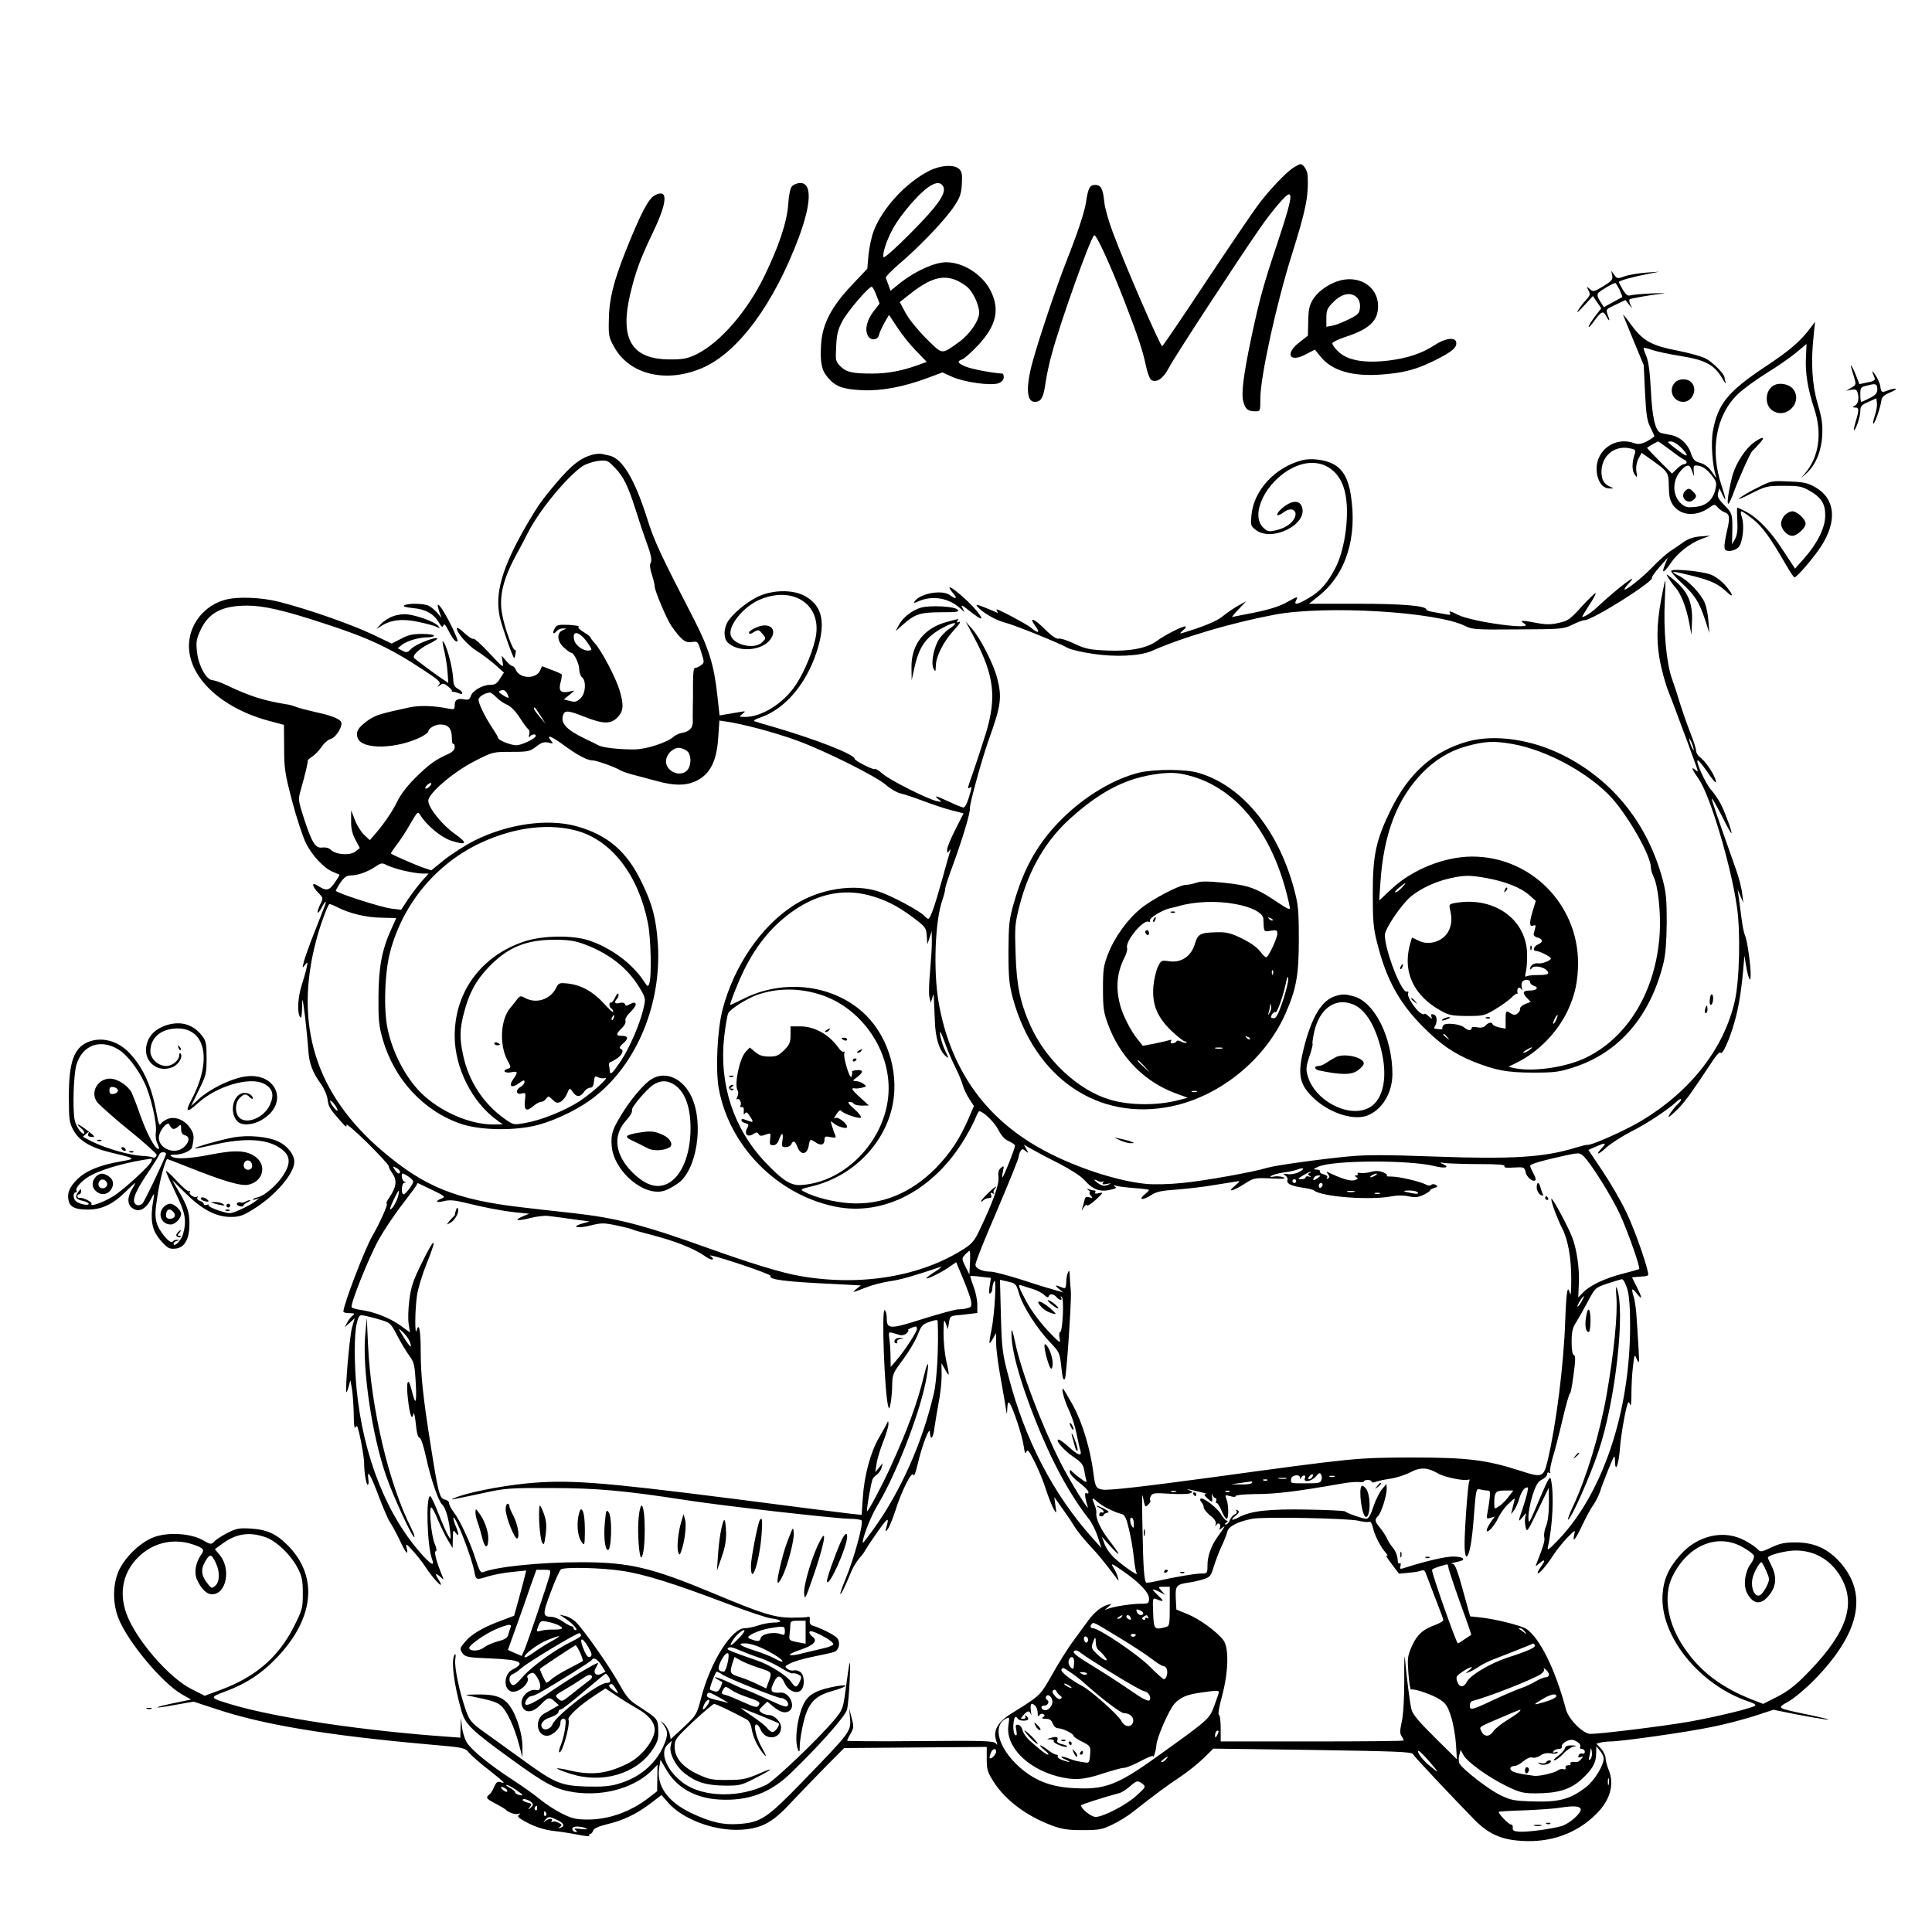 <?xml version="1.0" standalone="no"?>
<!DOCTYPE svg PUBLIC "-//W3C//DTD SVG 20010904//EN"
 "http://www.w3.org/TR/2001/REC-SVG-20010904/DTD/svg10.dtd">
<svg version="1.0" xmlns="http://www.w3.org/2000/svg"
 width="1024pt" height="1024pt" viewBox="0 0 1024 1024"
 preserveAspectRatio="xMidYMid meet">

<g transform="translate(0,1024) scale(0.1,-0.1)"
fill="#000000" stroke="none">
<path d="M6855 9351 c-37 -23 -126 -116 -186 -196 -25 -33 -148 -214 -273
-402 -125 -189 -231 -345 -236 -348 -8 -5 -192 416 -262 604 -22 58 -42 130
-45 160 -7 71 -18 91 -49 91 -28 0 -37 -18 -48 -92 -8 -53 -44 -161 -104 -313
-50 -127 -143 -402 -177 -525 -39 -139 -35 -220 9 -220 34 0 46 21 57 97 5 37
20 109 34 158 47 173 201 605 224 628 10 10 89 -163 164 -358 68 -175 94 -255
111 -335 7 -36 20 -68 28 -74 28 -17 65 9 94 66 25 50 359 561 481 737 63 91
139 181 154 181 20 0 6 -57 -60 -257 -76 -227 -95 -297 -140 -508 -41 -196
-53 -292 -41 -334 11 -40 24 -51 63 -51 27 0 27 0 27 68 0 114 85 502 166 759
75 240 90 310 85 420 -1 29 -22 63 -39 63 -4 0 -20 -8 -37 -19z"/>
<path d="M4922 9333 c-123 -63 -246 -198 -292 -319 -11 -30 -23 -87 -27 -126
l-6 -72 -84 -89 c-108 -115 -154 -205 -161 -311 -6 -95 2 -138 35 -176 40 -48
78 -63 180 -68 103 -5 219 16 353 66 l75 28 51 -23 c64 -29 208 -49 247 -34
17 7 27 18 27 31 0 11 -3 20 -7 20 -49 2 -159 23 -192 36 -45 18 -51 29 -22
39 11 3 49 37 85 75 97 104 117 190 66 290 -44 86 -145 150 -235 150 -61 0
-163 -46 -243 -109 l-52 -42 -10 28 c-6 15 -12 33 -15 40 -2 6 31 40 73 76
104 88 242 232 288 302 32 47 39 68 42 119 3 49 0 66 -13 79 -26 27 -101 22
-163 -10z m77 -81 c19 -35 -27 -101 -172 -247 -76 -77 -141 -135 -144 -128 -9
23 29 124 69 183 22 34 63 86 92 117 79 87 134 114 155 75z m69 -497 c20 -9
48 -26 61 -38 30 -28 60 -93 61 -133 0 -42 -48 -114 -106 -156 -96 -69 -86
-70 -175 18 -44 44 -92 103 -109 135 l-31 58 52 41 c107 85 174 105 247 75z
m-423 -80 l17 -44 -31 -40 c-36 -46 -49 -98 -31 -130 14 -28 53 -25 59 4 2 11
15 39 28 63 l25 43 45 -68 c24 -37 69 -93 100 -124 l55 -57 -44 -16 c-84 -31
-163 -46 -244 -46 -107 0 -138 7 -170 39 -25 25 -26 30 -22 106 3 65 10 91 34
135 28 52 138 180 154 180 5 0 16 -20 25 -45z"/>
<path d="M4198 9253 c-10 -12 -17 -46 -20 -93 -6 -95 -50 -227 -128 -386 -91
-186 -233 -349 -357 -411 -50 -24 -70 -28 -144 -28 -201 1 -265 107 -209 345
29 122 54 189 121 329 78 162 81 233 10 196 -34 -17 -75 -96 -155 -296 -64
-161 -88 -256 -89 -364 -2 -83 0 -94 28 -144 82 -148 279 -194 470 -110 189
83 377 339 509 691 67 181 70 288 8 288 -16 0 -36 -8 -44 -17z"/>
<path d="M8545 8780 c4 -22 -2 -29 -47 -57 -50 -30 -54 -31 -72 -15 -18 16
-18 16 -7 -7 11 -20 10 -26 -12 -50 -13 -14 -33 -39 -43 -56 -11 -18 1 -9 30
23 l49 53 22 -33 22 -32 -34 -44 c-18 -24 -33 -48 -33 -54 0 -6 13 7 29 30 40
54 48 57 65 25 18 -32 21 -26 6 12 -9 25 -7 27 43 50 l52 25 18 -23 18 -22
-10 22 c-6 12 -7 24 -3 27 9 5 116 24 177 30 22 2 -3 3 -55 1 -52 -2 -104 -7
-116 -10 -17 -5 -25 1 -43 30 -11 20 -21 38 -21 40 0 7 72 27 144 41 l71 14
-71 -5 c-39 -3 -89 -11 -112 -19 -38 -14 -41 -14 -56 7 l-16 22 5 -25z m39
-76 c9 -20 16 -37 14 -39 -2 -1 -24 -13 -50 -27 l-47 -26 -20 31 c-15 24 -17
35 -9 45 11 12 76 51 89 52 3 0 13 -16 23 -36z"/>
<path d="M7085 8748 c-54 -20 -102 -56 -126 -95 -19 -31 -24 -53 -25 -115 l-2
-77 -43 -34 c-81 -61 -55 -112 32 -65 l48 25 31 -38 c59 -74 169 -106 324 -94
118 9 185 27 283 76 90 45 117 68 111 96 -6 28 -60 20 -114 -16 -68 -44 -141
-69 -244 -82 -128 -15 -217 0 -266 47 -20 18 -34 39 -32 45 2 7 33 21 68 33
129 42 175 86 174 165 -1 106 -107 169 -219 129z m109 -87 c11 -12 16 -31 14
-53 -3 -29 -10 -36 -58 -60 -30 -15 -70 -31 -87 -34 l-33 -6 0 47 c0 42 5 52
39 86 45 45 95 53 125 20z"/>
<path d="M8603 8570 c3 -8 29 -71 57 -140 l52 -125 7 -145 c6 -122 11 -152 30
-188 12 -24 21 -45 19 -46 -48 -35 -78 -45 -103 -36 -119 45 -232 -59 -196
-181 12 -39 35 -60 68 -58 16 0 16 1 -2 9 -33 13 -47 37 -47 80 1 82 65 138
144 125 35 -6 39 -10 33 -29 -16 -47 -16 -91 -1 -111 14 -19 15 -18 9 16 -3
23 1 47 11 68 l17 31 42 -30 c100 -71 101 -72 102 -148 1 -54 6 -75 23 -100
41 -56 122 -62 191 -13 28 20 29 20 46 1 10 -11 26 -22 35 -25 27 -9 30 -27
15 -92 -8 -32 -14 -70 -15 -85 0 -24 4 -28 28 -28 16 0 37 9 47 20 22 25 32
116 17 159 -6 17 -7 31 -2 31 4 0 31 -18 60 -41 50 -39 94 -100 175 -241 22
-38 42 -68 46 -68 13 0 101 103 141 164 86 133 76 251 -28 312 -41 24 -61 29
-142 32 -91 4 -95 4 -165 -32 -40 -19 -83 -45 -97 -56 -14 -11 13 -1 59 23 80
40 87 42 175 42 79 0 97 -3 135 -25 64 -36 86 -71 85 -133 0 -64 -43 -150
-113 -228 l-47 -53 -63 96 c-67 104 -135 174 -199 207 -23 12 -43 21 -44 21
-2 0 -2 -31 0 -69 3 -50 -1 -77 -12 -98 l-16 -28 1 50 c3 107 1 115 -41 157
-32 32 -39 45 -34 65 l7 25 15 -31 c23 -49 22 -32 -3 44 -63 187 -31 372 84
484 27 27 96 77 152 112 57 35 128 84 159 110 l55 46 -3 -68 c-5 -82 9 -170
44 -276 43 -130 25 -256 -50 -343 l-21 -25 28 25 c49 43 80 116 85 200 3 61
-1 92 -24 170 -30 102 -37 221 -21 365 l7 70 -22 -30 c-56 -75 -111 -122 -244
-210 -195 -130 -249 -196 -275 -338 -12 -62 -3 -188 16 -242 4 -11 -2 -6 -12
10 -25 39 -45 55 -79 64 -21 5 -31 17 -42 49 -17 51 -60 89 -110 97 -20 4 -43
8 -50 11 -28 9 -45 79 -52 224 -5 99 -13 157 -25 184 -9 21 -15 40 -13 42 2 2
22 -3 45 -11 23 -8 88 -22 145 -31 140 -22 187 -48 232 -129 10 -16 15 -22 12
-12 -3 10 -6 23 -6 27 0 18 -64 82 -100 100 -21 11 -86 29 -146 41 -141 27
-186 52 -248 137 -27 37 -46 60 -43 52z m251 -716 c33 -26 67 -49 74 -51 16
-7 15 -23 -2 -23 -7 0 -25 -11 -38 -25 l-26 -25 -66 66 c-36 36 -66 68 -66 70
0 3 51 33 59 34 2 0 31 -21 65 -46z m55 15 c17 -17 31 -35 31 -40 0 -10 -23 5
-80 50 -24 20 -25 21 -3 21 12 0 35 -14 52 -31z m68 -124 c-2 26 1 30 22 27
27 -3 53 -23 83 -64 16 -23 17 -33 9 -66 -15 -55 -50 -84 -108 -89 -41 -4 -52
-1 -74 19 -38 35 -46 98 -18 148 12 21 31 42 43 48 18 8 23 5 33 -22 l12 -31
-2 30z"/>
<path d="M8932 7638 c-31 -31 10 -75 43 -48 19 16 19 25 -1 44 -19 19 -26 20
-42 4z"/>
<path d="M9810 8299 c0 -2 7 -25 15 -51 14 -48 14 -48 -13 -63 l-27 -16 26 5
c19 4 29 1 33 -10 11 -29 6 -63 -11 -73 -17 -10 -17 -10 0 -11 21 0 21 -13 3
-73 -8 -26 -12 -47 -10 -47 10 0 34 71 34 100 0 27 6 34 43 50 l42 19 3 -25
c2 -14 -3 -45 -12 -70 -8 -24 -11 -42 -6 -39 10 6 37 87 42 124 2 17 15 28 48
42 47 19 32 27 -16 9 -31 -12 -34 -10 -38 23 -1 13 -13 40 -25 58 -21 31 -22
26 -5 -15 4 -11 -6 -17 -38 -23 l-43 -9 -17 44 c-15 39 -28 63 -28 51z m140
-124 c0 -19 -10 -30 -40 -45 -21 -11 -42 -20 -45 -20 -3 0 -5 18 -5 39 0 37 2
40 38 48 45 12 52 9 52 -22z"/>
<path d="M8877 8212 c-36 -40 -9 -102 45 -102 49 0 78 69 42 104 -21 22 -67
20 -87 -2z"/>
<path d="M9403 8198 c-47 -23 -53 -103 -10 -133 74 -52 166 45 110 114 -21 25
-70 35 -100 19z"/>
<path d="M9299 7897 c-44 -30 -95 -106 -115 -172 -19 -69 -33 -155 -24 -155 4
0 18 28 30 63 27 74 88 209 98 217 4 3 20 20 36 38 35 37 23 42 -25 9z"/>
<path d="M3145 7831 c-66 -16 -116 -55 -201 -156 -76 -90 -95 -119 -155 -221
-128 -223 -167 -357 -140 -485 10 -45 66 -207 76 -217 1 -2 5 8 7 22 3 14 2
23 -2 21 -11 -7 -57 121 -69 192 -17 91 6 185 75 312 20 36 49 91 64 121 58
114 204 292 287 349 18 12 55 24 82 28 47 5 51 4 88 -34 47 -48 71 -96 113
-228 17 -55 42 -129 55 -165 28 -76 32 -100 22 -117 -4 -7 -1 -33 8 -58 8 -25
15 -54 15 -63 0 -24 65 -177 90 -212 52 -73 72 -88 106 -83 32 5 33 4 50 -52
18 -56 18 -57 -1 -71 -10 -8 -24 -14 -31 -14 -8 0 -11 -26 -11 -87 0 -49 0
-106 -1 -128 0 -22 -1 -53 0 -68 1 -34 -17 -54 -56 -61 -16 -3 -36 -12 -46
-21 -33 -30 -143 -66 -205 -67 -78 -1 -170 9 -192 21 -10 6 -42 21 -71 35
-103 50 -134 84 -116 130 9 22 29 20 114 -14 97 -38 138 -39 173 -2 32 33 34
64 11 143 -19 64 -95 210 -130 248 -13 14 -24 29 -24 32 0 4 -17 17 -37 29
-21 13 -32 24 -26 28 6 4 -18 8 -52 10 -56 2 -65 0 -75 -19 -14 -25 -7 -35 10
-14 7 8 22 15 34 14 21 0 21 0 -1 -9 -34 -14 -31 -60 7 -93 16 -15 33 -27 38
-27 14 0 42 -58 42 -88 0 -16 7 -35 15 -42 23 -19 19 -85 -7 -110 -23 -22 -31
-23 -66 -13 l-24 6 29 23 28 24 -34 -7 c-41 -7 -52 7 -39 54 5 19 7 37 5 39
-3 3 -27 14 -55 24 l-49 19 -11 -24 c-21 -45 -106 -43 -127 3 -5 12 -14 22
-19 22 -6 0 -21 12 -34 28 l-23 27 5 -34 c6 -33 4 -32 -70 47 -42 45 -80 80
-85 76 -5 -3 -26 11 -47 30 -20 20 -38 32 -40 27 -6 -19 55 -90 103 -120 28
-17 71 -50 98 -73 l48 -43 -21 -32 c-16 -26 -26 -33 -52 -33 -41 0 -94 -31
-103 -60 -5 -17 -13 -21 -33 -17 -37 7 -52 -2 -52 -30 0 -23 -3 -25 -32 -19
-78 16 -152 18 -206 7 -163 -35 -184 -42 -227 -73 -48 -36 -60 -57 -50 -88 21
-66 212 -61 343 7 17 10 32 21 32 25 0 17 35 38 64 38 42 0 60 -21 61 -70 0
-21 3 -36 8 -33 4 2 7 -5 7 -17 0 -15 -12 -27 -42 -40 -64 -29 -96 -53 -170
-126 -41 -41 -77 -89 -93 -123 -25 -52 -74 -124 -124 -180 l-21 -24 -30 28
c-17 16 -39 52 -49 79 l-20 51 0 -56 c-1 -40 6 -68 23 -100 l23 -44 -24 -19
c-30 -22 -104 -16 -130 10 -10 10 -27 14 -45 12 -36 -6 -55 25 -98 157 -30 94
-30 98 -16 148 24 84 40 152 37 156 -1 2 9 11 24 21 14 9 37 33 50 52 13 20
35 38 49 42 23 6 56 54 56 82 0 20 -45 40 -135 59 -44 10 -91 22 -105 28 -14
5 -32 11 -40 12 -131 21 -200 42 -335 106 -27 13 -58 23 -69 24 -32 0 -75 79
-82 151 -6 52 -3 67 20 117 43 90 114 127 246 127 88 0 196 -25 406 -94 236
-76 353 -131 531 -249 79 -52 91 -63 80 -76 -11 -14 -10 -14 5 -3 15 12 21 11
42 -6 14 -11 23 -21 21 -24 -3 -3 1 -5 7 -5 7 0 21 -4 31 -8 26 -11 21 10 -6
24 -18 10 -24 22 -25 52 -3 66 -40 199 -56 199 -2 0 2 -24 9 -52 7 -29 15 -79
17 -110 l4 -58 -25 17 c-26 16 -138 99 -155 114 -14 13 22 48 77 76 27 13 47
26 45 29 -10 10 -113 -30 -136 -53 -22 -22 -27 -24 -49 -12 l-25 13 22 18 c26
21 91 40 137 40 18 0 33 4 33 9 0 5 -29 9 -64 9 -49 0 -74 -6 -111 -26 l-49
-25 -107 51 c-111 52 -339 132 -489 170 -94 24 -220 29 -286 11 -91 -24 -162
-96 -185 -185 -47 -186 131 -380 417 -457 l79 -21 1 -122 c0 -109 4 -136 42
-281 23 -88 56 -187 72 -221 33 -68 97 -136 144 -155 17 -7 33 -14 35 -15 2
-2 -10 -21 -25 -43 -31 -43 -44 -45 -91 -15 -33 21 -30 -3 4 -38 27 -28 27
-28 9 -64 -21 -45 -14 -58 9 -15 8 17 18 31 20 31 5 0 5 0 -58 -160 -25 -63
-50 -133 -56 -155 -9 -37 -9 -39 5 -20 15 19 16 18 9 -15 -4 -19 -16 -61 -26
-92 -20 -62 -25 -144 -9 -168 7 -11 10 4 11 50 1 60 2 57 16 -50 7 -63 15
-142 17 -175 4 -68 21 -117 66 -179 17 -23 33 -60 36 -81 5 -41 10 -50 68
-116 25 -29 36 -37 32 -22 -4 12 43 -28 109 -92 63 -63 115 -119 115 -125 0
-7 9 -25 21 -41 24 -35 20 -70 -16 -124 -14 -19 -20 -35 -15 -35 9 0 -39 -107
-77 -172 -40 -69 -153 -364 -153 -400 0 -5 15 -8 33 -8 27 -1 30 -2 16 -13 -9
-7 -22 -23 -29 -37 l-13 -25 27 24 26 24 -14 -49 c-13 -43 -38 -333 -30 -343
2 -2 7 12 12 30 l9 34 9 -50 c4 -27 8 -87 9 -131 0 -45 3 -77 7 -71 4 6 9 9
11 7 9 -12 37 -159 37 -195 0 -52 11 -115 20 -115 3 0 5 15 2 33 -7 54 13 20
57 -98 23 -60 49 -121 59 -135 10 -14 32 -55 50 -92 32 -70 49 -89 37 -41 -6
24 -1 22 37 -21 24 -27 52 -63 63 -81 25 -40 72 -95 81 -95 3 0 -1 11 -10 25
-22 34 -20 42 6 19 21 -19 21 -19 13 1 -31 75 -46 130 -36 133 7 2 5 16 -5 40
-18 42 -32 192 -18 192 5 0 21 -31 36 -68 16 -37 39 -85 53 -107 l24 -40 1 50
c1 46 2 49 15 31 19 -26 19 -8 -1 39 -8 20 -13 39 -11 41 11 12 98 -211 112
-290 8 -41 9 -41 73 -21 26 8 82 19 124 23 l77 8 -6 -25 c-3 -14 -18 -69 -32
-121 l-26 -94 -72 -27 c-91 -34 -154 -70 -187 -110 -30 -35 -31 -39 -12 -65
13 -16 31 -20 143 -24 164 -7 193 -22 118 -60 -44 -23 -48 -101 -6 -115 38
-12 104 46 86 75 -3 5 3 14 14 19 16 9 23 6 40 -23 21 -33 19 -68 -3 -64 -50
10 -99 -48 -76 -91 17 -33 57 -27 96 14 38 40 47 42 75 16 l21 -19 -24 -14
c-12 -7 -36 -21 -53 -30 -52 -29 -42 -118 14 -118 29 0 71 39 71 66 0 15 6 24
16 24 13 0 15 -8 9 -52 -4 -28 -14 -67 -22 -86 -8 -19 -12 -36 -9 -39 14 -14
60 146 49 173 -6 15 60 76 138 127 l58 38 57 -38 c31 -21 82 -52 113 -70 59
-33 91 -72 91 -111 0 -54 -68 -141 -139 -177 -110 -56 -192 -66 -307 -40 -36
9 -68 14 -71 12 -2 -3 29 -15 69 -28 170 -55 352 -1 437 128 27 41 32 56 30
103 -2 61 -1 59 -114 133 -39 25 -58 48 -93 112 -51 92 -188 287 -229 327 -15
15 -41 30 -58 33 l-30 7 30 -20 c38 -24 72 -62 57 -62 -7 0 -12 5 -12 10 0 6
-4 10 -10 10 -5 0 -26 11 -46 25 -20 14 -46 25 -58 25 -51 1 -52 11 -7 131 23
63 48 117 54 121 21 13 215 9 324 -8 117 -17 276 -67 558 -174 105 -40 209
-75 233 -78 55 -6 65 -22 14 -22 -22 0 -59 -7 -82 -15 -23 -8 -56 -15 -73 -15
-69 0 -182 -180 -230 -367 -24 -91 -25 -93 -93 -157 l-69 -64 -6 30 c-4 17
-17 40 -30 52 -20 18 -21 18 -7 1 30 -38 31 -62 3 -123 -44 -96 -128 -165
-239 -197 -44 -13 -86 -16 -170 -14 -136 5 -165 17 -346 149 -69 49 -157 114
-197 142 -64 46 -74 59 -92 108 -36 101 -63 232 -58 274 4 26 2 35 -4 25 -19
-31 -4 -152 37 -298 21 -71 51 -101 264 -255 187 -136 237 -161 337 -176 161
-22 325 27 418 126 l20 21 -1 -70 -1 -71 -44 -34 c-97 -75 -210 -115 -321
-116 -65 0 -85 5 -140 32 -34 17 -85 50 -113 73 -27 23 -95 71 -150 107 -121
79 -213 154 -240 195 -11 18 -23 54 -26 82 l-6 50 -2 -52 -1 -53 -67 5 c-444
31 -912 101 -1143 170 -121 36 -122 38 -38 69 114 42 197 97 280 185 190 202
214 416 65 578 -64 69 -116 95 -203 101 -66 4 -79 2 -129 -23 -30 -16 -62 -36
-70 -46 -15 -16 -19 -16 -62 9 -64 35 -179 42 -254 16 -70 -25 -150 -100 -186
-172 -36 -74 -38 -178 -4 -262 51 -125 230 -339 333 -399 l51 -29 -59 -12
c-153 -31 -163 -42 -13 -14 l85 15 122 -40 c250 -83 588 -139 1126 -187 185
-16 190 -17 212 -44 13 -15 59 -56 104 -90 44 -35 80 -65 80 -67 0 -3 -8 -2
-19 2 -14 4 -21 -2 -31 -24 -7 -17 -18 -36 -26 -42 -21 -17 -18 -22 34 -49 26
-14 49 -28 52 -31 13 -15 50 -28 67 -23 13 4 14 3 5 -4 -10 -7 -8 -12 10 -24
54 -34 117 -57 178 -63 36 -4 93 -13 127 -20 35 -7 60 -9 57 -4 -3 5 -1 9 5 9
5 0 12 8 15 18 4 11 28 22 73 33 88 21 154 53 229 109 l60 46 36 -41 c77 -88
244 -150 383 -143 109 6 168 37 260 136 39 41 119 125 179 186 l110 111 378 3
378 3 0 -64 c0 -57 4 -70 38 -123 62 -96 173 -179 306 -229 54 -20 84 -25 164
-25 86 0 104 3 157 29 33 15 83 46 110 68 111 87 183 141 250 185 39 26 94 70
123 98 l53 52 525 -7 c447 -7 526 -10 533 -22 7 -14 203 -222 329 -351 72 -72
140 -103 247 -109 153 -10 289 38 393 140 77 75 101 160 67 240 -8 20 -15 47
-15 59 0 13 -11 35 -24 50 l-25 26 22 6 c12 3 37 6 54 6 56 0 402 49 532 76
68 13 170 40 227 58 l104 34 113 -23 c61 -12 137 -25 167 -29 30 -3 -7 7 -82
23 -187 39 -183 36 -118 73 30 17 92 69 138 116 238 245 284 451 137 619 -65
74 -137 107 -235 108 -61 0 -86 -5 -132 -27 -54 -25 -57 -25 -72 -9 -9 10 -40
31 -68 46 -109 59 -248 29 -341 -75 -62 -69 -90 -131 -95 -212 -14 -221 198
-482 461 -568 22 -7 35 -16 30 -20 -14 -13 -199 -58 -348 -85 -131 -23 -469
-65 -525 -65 -39 0 -116 77 -130 130 -55 208 -137 376 -209 426 -26 18 -162
52 -242 61 l-57 6 -38 138 c-28 102 -42 139 -53 140 -18 1 -9 4 32 13 42 10
22 26 -31 26 -41 0 -141 -23 -251 -58 -30 -10 -33 -10 -28 8 3 11 1 18 -4 14
-5 -3 -9 1 -10 8 -2 33 -9 53 -28 77 -12 14 -26 37 -31 50 -6 13 -22 37 -35
53 -29 34 -30 44 -10 64 17 18 45 107 45 143 l-1 26 -23 -27 c-13 -15 -34 -56
-46 -92 -15 -46 -27 -66 -38 -66 -18 0 -104 30 -112 39 -3 4 -91 8 -197 10
-208 4 -302 -7 -365 -40 -42 -22 -50 -17 -16 10 16 14 18 20 8 26 -9 5 -11 4
-6 -4 4 -6 0 -14 -9 -17 -9 -4 -21 -17 -26 -30 -4 -13 -14 -24 -21 -24 -9 0
-8 3 2 10 8 5 10 10 3 10 -6 0 -20 15 -31 34 -22 36 -98 94 -109 82 -4 -3 -1
-12 5 -18 7 -7 12 -19 12 -28 0 -8 16 -27 35 -43 23 -18 32 -33 29 -45 -5 -13
-4 -14 4 -3 12 17 27 -3 16 -21 -5 -8 0 -7 11 2 17 13 18 13 10 0 -5 -8 -19
-28 -31 -45 -34 -46 -54 -103 -54 -151 0 -43 -1 -44 -34 -44 -33 0 -142 -19
-239 -41 -27 -6 -50 -9 -52 -7 -10 10 -16 81 -19 268 -3 113 -3 201 -1 195 2
-5 6 -23 9 -38 6 -25 8 -26 22 -12 9 9 14 19 11 22 -4 3 -2 14 3 24 9 16 20
17 99 12 49 -3 97 -2 108 2 17 7 17 8 -2 16 -17 8 -16 8 5 3 14 -3 41 -9 60
-14 19 -4 29 -8 21 -9 -11 -1 -9 -6 7 -21 28 -26 30 -25 26 8 -2 15 -1 19 2
10 3 -10 10 -18 16 -18 5 0 7 -7 4 -16 -3 -8 -2 -13 2 -10 4 2 16 -16 26 -40
10 -24 22 -44 27 -44 12 0 12 72 0 103 -9 24 -9 25 20 17 17 -5 29 -5 29 1 0
5 44 9 98 10 116 0 220 13 477 58 28 5 62 7 78 6 15 -2 27 0 27 4 0 4 9 7 20
7 11 0 20 -4 20 -9 0 -5 8 -6 18 -2 9 4 44 12 77 17 33 4 82 20 109 34 55 29
92 27 149 -6 33 -20 145 -42 161 -32 5 3 7 -2 3 -11 -8 -22 -27 -291 -24 -349
1 -27 5 -48 9 -48 15 0 30 76 40 213 11 143 12 148 32 143 12 -3 29 -6 39 -6
16 0 17 -6 12 -47 -3 -27 -9 -61 -12 -76 -5 -26 -3 -28 17 -22 l23 7 -22 -30
c-11 -17 -21 -36 -21 -43 0 -22 42 24 61 66 10 22 34 56 55 75 34 33 36 34 29
10 -3 -14 -9 -34 -11 -45 l-5 -20 16 20 c9 11 21 40 28 63 6 24 20 48 30 54
17 9 18 7 12 -24 -4 -18 -16 -58 -26 -88 -24 -68 -23 -71 2 -40 20 24 20 24
14 2 -4 -12 -3 -37 1 -55 7 -31 9 -28 65 88 l58 120 1 -83 c0 -53 -6 -96 -15
-120 -9 -20 -13 -47 -10 -59 4 -19 -2 -41 -40 -138 -8 -19 -8 -19 12 -3 30 27
37 21 14 -11 -12 -16 -21 -32 -21 -37 0 -15 44 33 78 86 19 30 55 75 79 100
41 42 44 43 37 17 -11 -49 6 -28 43 50 20 43 47 92 59 108 12 17 27 47 34 67
6 21 27 75 45 120 33 80 34 82 35 43 1 -66 20 -17 26 68 5 66 28 201 41 237 4
12 7 11 13 -5 4 -12 7 10 7 55 0 41 3 107 8 145 8 69 8 70 21 40 13 -27 13
-22 9 55 -3 47 -7 119 -10 160 -2 41 -9 91 -14 110 -16 53 -13 58 14 25 31
-39 31 -27 0 35 l-25 50 22 2 c13 1 31 2 40 3 9 0 20 3 23 6 10 10 -65 230
-115 334 -26 55 -82 152 -124 215 l-77 115 38 17 c52 23 60 22 35 -5 -39 -41
-23 -41 21 0 24 22 82 59 128 83 86 43 192 113 242 158 15 14 27 21 27 15 0
-6 -7 -16 -15 -23 -20 -17 -58 -70 -50 -70 3 0 26 20 51 45 39 40 70 84 188
262 16 24 32 39 36 33 9 -14 46 68 71 155 23 78 37 161 48 280 l7 80 8 -50
c13 -74 25 -99 25 -53 1 51 -19 189 -30 210 -5 10 -14 52 -19 95 -6 43 -12 94
-15 113 l-5 35 15 -35 15 -35 -6 50 c-3 28 -18 86 -34 130 -110 312 -130 369
-126 372 2 2 25 -39 52 -91 26 -53 49 -94 51 -92 5 5 -33 108 -56 154 -12 23
-35 57 -52 76 -30 34 -85 156 -70 156 4 0 25 -25 46 -55 43 -64 59 -78 45 -40
-14 37 -55 94 -79 111 -12 9 -21 24 -21 34 0 10 -14 54 -31 97 -17 43 -41 112
-54 153 -12 41 -32 102 -44 135 -29 84 -45 259 -37 412 5 126 5 127 -8 63 -33
-154 -39 -259 -21 -365 9 -55 31 -138 50 -185 19 -47 49 -128 68 -180 20 -52
47 -126 61 -165 30 -82 30 -81 11 -65 -24 20 -18 3 20 -51 59 -86 169 -453
201 -674 20 -133 14 -391 -11 -500 -57 -252 -235 -480 -496 -636 -87 -52 -267
-132 -286 -127 -4 1 -32 -6 -62 -15 -165 -51 -336 -62 -744 -47 -251 9 -362
10 -456 1 -149 -14 -395 -48 -436 -61 -70 -22 -339 -70 -449 -80 -66 -7 -151
-9 -190 -5 -160 15 -398 95 -567 191 -295 166 -474 426 -534 772 -29 169 -19
431 20 542 8 23 15 50 15 59 0 9 18 66 41 126 53 147 92 275 90 303 -1 25 64
261 99 359 66 183 72 227 45 330 -19 74 -88 209 -132 259 l-34 39 45 -85 c106
-201 119 -315 62 -505 -19 -60 -48 -150 -65 -199 -35 -100 -35 -99 -21 -91 13
8 13 8 -5 -53 -9 -29 -21 -52 -28 -52 -7 0 -41 14 -75 30 -71 33 -87 37 -57
13 19 -15 19 -15 -10 -9 -49 11 -249 111 -287 145 -19 17 -38 28 -41 25 -7 -7
-107 44 -107 54 0 23 -201 102 -430 169 -47 13 -92 27 -100 30 -9 3 3 11 30
20 141 48 261 199 311 390 33 128 11 205 -73 253 -63 36 -171 35 -250 -2 -62
-29 -142 -97 -164 -139 -19 -37 -18 -84 3 -104 54 -55 184 -45 227 17 39 55
-7 93 -76 62 -21 -9 -38 -21 -38 -26 0 -11 7 -10 31 5 18 10 23 9 40 -12 20
-24 20 -24 -1 -45 -42 -42 -160 -13 -168 42 -8 52 70 146 151 182 172 76 325
-16 303 -182 -10 -72 -60 -196 -108 -268 -65 -98 -181 -171 -271 -170 -31 1
-31 1 -12 16 19 15 18 16 -15 10 -19 -3 -51 -9 -71 -12 l-35 -6 -12 108 c-17
158 -46 251 -125 404 -180 349 -209 411 -248 535 -65 205 -130 314 -198 330
-14 3 -33 7 -41 9 -8 2 -28 1 -45 -3z m-30 -999 c24 -35 25 -37 6 -40 -27 -4
-70 26 -77 54 -15 57 28 49 71 -14z m-420 -290 c-2 -2 -15 4 -30 14 -25 16
-26 19 -9 25 13 4 22 0 31 -15 6 -11 10 -22 8 -24z m-64 2 c13 -14 39 -32 56
-39 21 -9 45 -34 68 -69 19 -30 40 -58 45 -61 6 -4 8 -16 5 -28 -4 -12 -3 -17
2 -12 11 14 33 17 33 5 0 -14 -75 -50 -103 -50 -30 0 -97 27 -97 39 0 4 -12
25 -26 46 -46 68 -83 146 -77 161 6 15 36 32 59 33 6 1 21 -11 35 -25z m233
-96 l27 -43 -30 35 c-27 32 -38 50 -27 50 2 0 15 -19 30 -42z m1153 -69 c62
-16 157 -45 210 -65 147 -54 413 -187 466 -232 25 -22 61 -43 79 -47 18 -4 71
-21 118 -39 47 -18 115 -41 151 -50 l66 -17 -43 -85 c-24 -47 -44 -95 -44
-107 0 -18 2 -20 11 -7 9 12 10 11 4 -5 -4 -11 -22 -76 -41 -145 -39 -140 -63
-210 -74 -210 -4 0 -13 7 -20 15 -20 24 -168 104 -235 127 -135 48 -324 18
-462 -73 -172 -112 -314 -322 -373 -549 -28 -106 -38 -316 -21 -416 54 -306
307 -565 616 -629 259 -54 528 88 691 365 24 41 50 90 56 108 7 17 15 32 18
32 21 0 79 -56 100 -96 17 -33 35 -54 58 -63 17 -8 32 -18 32 -23 0 -14 -61
-168 -67 -168 -2 0 -1 15 3 32 6 30 5 31 -11 18 -12 -10 -16 -24 -13 -49 5
-37 -29 -132 -98 -276 -27 -59 -42 -77 -83 -103 -227 -147 -546 -201 -866
-146 -98 16 -270 69 -515 157 -325 116 -462 151 -690 177 -102 11 -225 25
-275 31 -346 40 -515 108 -738 298 -354 301 -470 670 -351 1117 19 74 57 178
69 192 2 2 20 -5 42 -16 66 -34 155 -55 235 -56 43 -1 78 -2 78 -2 0 -1 -11
-26 -25 -56 -50 -110 -68 -201 -69 -358 -1 -124 2 -157 22 -227 62 -216 219
-384 419 -451 105 -34 287 -36 406 -4 102 28 227 90 304 153 220 175 349 489
330 802 -9 137 -28 213 -87 333 -79 163 -180 249 -345 295 -154 42 -363 12
-540 -76 -49 -25 -121 -71 -160 -102 l-69 -56 -51 17 c-42 16 -153 64 -163 72
-2 1 12 22 30 46 19 24 52 74 73 112 39 67 40 67 54 44 33 -53 109 -116 160
-133 85 -28 94 -15 22 35 -67 47 -141 139 -141 176 0 39 135 154 246 210 95
49 97 49 193 49 90 0 99 2 133 28 28 22 42 26 65 21 25 -7 27 -6 14 10 -29 35
-1 26 61 -19 74 -55 129 -85 157 -85 21 0 112 -32 146 -51 10 -7 42 -18 70
-25 27 -7 83 -22 124 -33 92 -26 153 -26 207 -2 77 35 113 105 121 234 l6 88
46 -7 c25 -3 97 -19 158 -35z m4957 -99 c5 -17 4 -20 -2 -10 -5 8 -13 26 -16
40 -5 17 -4 20 2 10 5 -8 13 -26 16 -40z m-5326 -27 c17 -24 15 -73 -5 -95
-36 -40 -113 -8 -113 47 0 39 44 79 78 70 15 -3 33 -13 40 -22z m-1368 -178
c-7 -8 -17 -15 -22 -15 -6 0 -5 7 2 15 7 8 17 15 22 15 6 0 5 -7 -2 -15z m784
-240 c180 -53 320 -235 370 -487 16 -79 21 -287 7 -322 -6 -17 -9 -16 -26 10
-63 97 -175 180 -295 220 -85 28 -243 26 -338 -5 -230 -75 -372 -267 -372
-501 0 -170 92 -352 225 -448 l30 -21 -49 -1 c-126 -1 -287 70 -387 170 -80
81 -147 209 -174 334 -23 103 -16 307 14 415 69 256 247 467 484 576 178 82
361 103 511 60z m-922 -210 c35 -8 78 -15 97 -15 l33 0 -36 -40 c-19 -22 -52
-65 -73 -96 l-37 -56 -50 6 c-54 6 -296 84 -296 95 0 3 11 23 25 44 20 28 33
37 54 37 37 0 88 18 130 46 31 21 36 22 62 8 15 -7 56 -21 91 -29z m2463 -130
c86 -23 150 -55 232 -116 69 -52 72 -56 75 -99 l3 -45 12 35 11 35 1 -50 c1
-27 -4 -99 -9 -159 -6 -61 -8 -124 -4 -140 l7 -31 8 25 c7 25 7 24 9 -5 1 -16
3 -68 5 -115 2 -89 24 -161 59 -189 16 -13 15 -10 -2 25 -18 35 -36 104 -28
104 2 0 14 -28 26 -62 12 -35 37 -92 55 -128 18 -36 35 -78 39 -95 4 -16 19
-47 33 -69 l25 -38 -27 -63 c-46 -108 -98 -187 -175 -266 -132 -134 -290 -198
-460 -186 -82 6 -182 31 -236 60 -25 13 -24 14 42 30 204 50 368 208 419 404
45 174 -9 375 -134 501 -163 162 -433 199 -653 87 -38 -19 -68 -33 -68 -31 0
14 44 125 73 183 68 139 155 242 267 319 128 87 260 114 395 79z m-1524 -254
c138 -47 244 -128 308 -235 33 -55 34 -58 22 -109 -18 -82 -75 -213 -122 -283
-44 -65 -55 -74 -57 -51 0 6 -2 20 -4 29 -2 9 2 18 7 19 6 0 22 10 38 21 28
20 35 44 15 50 -8 3 -2 13 15 28 30 26 27 40 -9 40 -31 0 -30 10 1 40 15 14
23 30 20 40 -3 10 8 29 30 50 36 35 31 59 -8 37 -15 -9 -21 -9 -24 0 -3 8 -14
11 -29 7 -25 -7 -32 4 -13 23 6 6 9 17 7 24 -3 8 -10 0 -18 -18 -8 -17 -18
-29 -22 -27 -4 3 -8 -2 -8 -10 0 -8 5 -18 10 -21 6 -3 10 -11 10 -18 0 -6 -22
14 -49 44 -56 62 -120 98 -190 106 -47 5 -50 4 -65 -26 -31 -59 -104 -82 -162
-51 -24 14 -28 13 -46 -10 -10 -14 -26 -33 -35 -44 -50 -61 -57 -191 -15 -273
22 -41 22 -42 2 -48 -31 -10 -13 -25 20 -18 35 7 37 1 10 -37 -27 -38 -8 -50
31 -21 23 17 29 18 29 7 0 -9 -9 -20 -20 -26 -29 -16 -26 -44 4 -36 23 6 23 4
18 -39 -5 -52 9 -59 48 -25 13 11 30 20 38 20 8 0 20 7 27 17 11 15 14 14 34
-6 17 -17 25 -19 42 -11 11 6 25 23 32 38 16 38 16 38 33 14 19 -28 39 -28 59
0 8 13 23 23 33 23 12 0 18 10 20 33 3 28 6 31 22 22 10 -5 27 -7 37 -4 27 8
-68 -78 -133 -121 -74 -49 -201 -101 -285 -116 -66 -12 -67 -12 -110 18 -114
79 -195 201 -224 339 -20 92 -19 136 4 226 27 104 63 171 130 241 99 104 197
146 347 146 64 1 107 -5 145 -18z m1262 -271 c211 -65 367 -277 367 -498 0
-257 -220 -500 -467 -513 -52 -3 -97 26 -188 122 -167 177 -244 413 -217 661
7 61 17 119 22 128 12 23 95 75 150 96 104 37 220 39 333 4z m-1090 -125 c-3
-9 -8 -14 -10 -11 -3 3 -2 9 2 15 9 16 15 13 8 -4z m-1464 -490 c0 -5 -9 1
-19 14 -11 13 -20 28 -20 35 0 6 9 0 20 -14 11 -14 20 -29 19 -35z m3828 -284
c58 -30 114 -66 131 -86 47 -53 86 -66 150 -48 18 4 21 8 10 15 -9 7 -7 8 7 3
10 -3 54 -9 97 -12 43 -3 78 -8 78 -10 0 -3 -10 -13 -22 -23 -36 -29 -14 -34
29 -7 31 21 56 26 138 32 55 4 151 15 213 26 63 10 117 19 120 19 4 0 -6 -11
-23 -25 -44 -36 -12 -30 49 9 52 33 55 34 142 30 66 -3 83 -2 66 6 -13 5 -36
7 -50 4 -20 -4 -23 -3 -12 5 8 5 37 13 65 17 27 3 61 11 74 16 35 13 38 2 4
-15 -15 -8 -42 -13 -58 -10 -25 3 -27 2 -13 -7 9 -6 15 -17 12 -24 -7 -19 19
-32 81 -41 28 -4 55 -10 60 -15 43 -34 302 -53 415 -30 27 5 62 5 87 -1 33 -7
50 -5 78 8 19 9 35 20 35 24 0 4 10 9 23 13 18 5 19 8 7 16 -9 5 -19 5 -24 0
-5 -5 -15 -5 -25 0 -29 17 -145 44 -185 44 -22 0 -33 2 -26 4 7 3 -1 10 -18
18 -23 9 -41 10 -68 2 -20 -5 -45 -7 -55 -5 -11 3 -17 1 -13 -4 3 -5 -1 -9 -8
-9 -10 0 -10 -2 1 -9 11 -7 9 -10 -8 -16 -23 -7 -71 7 -146 44 -5 3 -4 -2 3
-11 10 -13 10 -18 1 -24 -8 -4 -9 -3 -5 4 4 7 -3 14 -19 18 -13 3 -22 10 -19
15 3 5 -5 9 -18 10 -20 1 -18 3 11 16 80 34 481 36 616 2 52 -13 82 -7 45 10
-23 10 -21 11 15 6 22 -2 102 -5 178 -5 98 0 136 -3 131 -11 -4 -8 11 -10 50
-7 54 3 56 2 62 -25 6 -27 40 -55 52 -42 4 3 -1 20 -11 36 -9 17 -17 35 -17
40 0 9 57 26 183 54 75 16 79 16 99 -2 36 -32 149 -212 193 -307 43 -93 110
-284 103 -292 -3 -2 -40 -13 -84 -24 -95 -24 -174 -61 -212 -99 l-27 -28 3 70
c5 78 -11 189 -36 252 -24 59 -103 207 -109 201 -6 -6 29 -101 56 -155 32 -61
49 -158 49 -271 0 -67 -3 -94 -7 -75 -13 50 -19 11 -25 -145 -8 -236 -48 -552
-94 -745 -21 -85 -29 -88 -142 -51 -184 59 -281 71 -580 71 -293 -1 -301 -2
-1055 -105 -362 -49 -552 -71 -582 -65 -34 6 -38 13 -48 90 -16 124 -57 261
-106 353 -28 50 -53 92 -55 92 -10 0 8 -65 34 -119 14 -30 31 -84 38 -120 7
-36 16 -76 20 -88 10 -34 -11 -28 -60 17 -24 22 -49 40 -55 40 -22 0 30 -60
80 -93 39 -26 50 -39 55 -67 3 -19 8 -43 11 -54 4 -16 -1 -14 -33 10 -22 16
-42 33 -46 39 -5 6 -8 3 -8 -7 0 -10 22 -35 49 -55 28 -21 50 -44 50 -51 1 -8
-4 -10 -11 -6 -11 7 -8 -26 7 -71 14 -40 -98 141 -145 235 -102 203 -208 484
-239 633 -14 66 -20 81 -20 54 -2 -87 42 -250 126 -462 86 -218 182 -396 285
-527 16 -20 37 -63 47 -95 l19 -58 -45 50 c-208 231 -360 522 -447 857 -33
123 -36 148 -41 324 l-5 191 43 -10 c41 -9 43 -12 59 -66 20 -67 97 -186 166
-258 46 -48 49 -55 56 -119 7 -66 11 -82 20 -73 8 7 35 410 32 459 -2 25 -5
63 -6 85 -1 32 -3 36 -10 20 -5 -11 -9 -35 -9 -54 -1 -25 -5 -32 -16 -27 -43
17 -49 17 -25 -3 l25 -21 -55 16 c-30 8 -110 33 -177 55 -67 21 -136 39 -152
39 -44 0 -81 17 -81 37 0 10 30 88 66 173 120 282 164 390 164 403 0 6 4 18 9
26 8 13 12 13 27 0 16 -13 16 -12 4 10 l-13 24 44 -25 c24 -14 90 -49 146 -77z
m-3497 -41 c0 -17 -15 -11 -28 11 -12 19 -11 19 8 9 11 -6 20 -15 20 -20z
m4821 -7 c-11 -5 -11 -7 0 -15 11 -8 10 -9 -3 -4 -10 3 -18 1 -18 -4 0 -6 -10
-10 -22 -10 -21 0 -21 2 7 19 17 11 35 20 40 19 6 0 4 -2 -4 -5z m-4776 -19
c14 -9 25 -21 25 -26 0 -15 -40 -68 -51 -68 -14 0 -11 60 4 61 10 0 10 2 0 6
-12 4 -19 43 -8 43 3 0 17 -7 30 -16z m5125 6 c-8 -5 -19 -10 -25 -10 -5 0 -3
5 5 10 8 5 20 10 25 10 6 0 3 -5 -5 -10z m-306 -14 c-21 -15 -30 -14 -19 3 3
6 14 11 23 11 13 0 13 -2 -4 -14z m-1139 -18 c5 4 5 1 1 -6 -6 -10 -1 -11 21
-7 26 5 26 5 5 -5 -17 -7 -29 -6 -48 6 -28 19 -32 29 -5 15 10 -6 22 -7 26 -3z
m1025 2 c0 -5 -4 -10 -10 -10 -5 0 -10 5 -10 10 0 6 5 10 10 10 6 0 10 -4 10
-10z m-4575 -49 c60 -29 67 -35 49 -42 -39 -14 -35 -26 5 -16 31 8 55 7 113
-7 105 -26 193 -43 273 -52 l70 -7 -34 -14 c-51 -22 -30 -26 39 -9 34 9 78 14
98 11 20 -2 78 -10 127 -17 l90 -12 -39 -11 c-64 -19 -23 -28 45 -10 56 14 69
14 137 0 41 -9 79 -18 83 -21 5 -3 43 -14 86 -25 145 -37 240 -75 306 -121 31
-22 52 -16 21 6 -10 8 58 -11 152 -42 94 -31 170 -60 168 -64 -12 -20 70 -31
345 -44 l134 -7 -24 -19 c-26 -21 -21 -20 56 10 28 11 82 25 120 31 59 8 130
29 270 76 11 4 -1 -7 -27 -24 -27 -17 -48 -33 -48 -36 0 -8 75 28 116 56 l42
29 37 -88 c20 -48 39 -101 42 -118 4 -26 2 -32 -18 -37 -13 -4 -36 -7 -51 -7
-14 0 -99 -23 -188 -51 -177 -56 -190 -55 -190 7 0 18 -5 36 -11 40 -17 10 -1
-429 18 -506 6 -22 7 -21 14 15 4 22 8 66 8 97 1 53 5 62 56 130 30 40 65 99
78 130 20 52 26 59 64 72 32 11 43 12 43 3 6 -131 -4 -313 -20 -381 -60 -260
-175 -518 -318 -718 -31 -43 -57 -77 -58 -75 -9 9 40 138 75 195 97 160 218
469 256 650 22 105 17 142 -6 47 -37 -153 -87 -289 -181 -495 -41 -90 -115
-230 -122 -230 -6 0 22 159 30 172 4 7 15 18 25 25 9 7 19 23 22 35 l6 23 -20
-24 -20 -24 7 44 c3 24 19 77 35 117 16 41 29 83 28 95 0 15 -2 17 -6 7 -3 -8
-23 -44 -44 -80 -46 -79 -79 -204 -86 -322 l-6 -87 -51 5 c-28 3 -314 39 -636
81 -710 90 -871 102 -1095 80 -143 -15 -312 -49 -377 -77 -27 -12 -28 -12 156
27 112 25 139 27 361 26 235 0 388 -14 705 -63 189 -30 806 -100 877 -100 26
0 53 -4 59 -8 14 -9 -40 -207 -86 -315 -16 -39 -28 -73 -26 -75 5 -4 27 43 60
123 10 22 28 51 40 65 13 14 29 36 36 49 7 13 37 58 67 100 53 74 58 74 37 1
-2 -9 2 -7 11 5 9 11 26 54 40 96 33 106 88 215 96 192 4 -11 12 10 23 57 23
99 64 206 65 168 2 -48 18 -31 24 25 4 28 14 88 22 132 9 44 16 109 16 145
l-1 65 20 -35 c23 -42 24 -35 5 50 -8 36 -14 101 -14 145 1 71 2 77 12 50 l11
-30 6 35 c4 30 9 35 35 38 17 1 49 5 73 8 l42 5 0 45 c0 24 -9 67 -20 96 -11
28 -18 53 -17 55 2 1 27 0 56 -4 l53 -6 -7 -45 c-4 -30 -3 -42 4 -37 6 3 11
16 11 28 0 12 5 29 10 37 13 20 2 -175 -15 -260 -8 -36 -12 -66 -10 -68 2 -2
10 9 19 25 l15 28 1 -56 c0 -31 11 -116 25 -190 13 -74 26 -147 28 -164 3 -25
4 -23 6 10 1 26 4 36 11 29 16 -16 69 -174 76 -229 5 -36 9 -44 14 -30 6 16
14 6 44 -53 20 -40 48 -107 61 -150 14 -42 32 -88 41 -102 14 -24 15 -23 8 20
l-6 45 46 -65 c26 -36 54 -78 64 -95 9 -16 42 -57 72 -90 54 -57 87 -99 139
-168 21 -29 23 -30 16 -7 -4 14 -13 35 -21 47 -20 31 -13 29 48 -14 88 -61
138 -114 138 -145 0 -26 -3 -28 -42 -28 -47 0 -141 -14 -173 -26 l-20 -7 20
17 c20 17 20 17 -5 10 -31 -8 -70 -40 -99 -79 -12 -16 -47 -64 -77 -105 -31
-41 -83 -124 -116 -183 -61 -108 -64 -111 -163 -175 -11 -7 -33 -20 -48 -30
-79 -47 -106 -95 -86 -150 7 -22 7 -24 -3 -12 -11 13 -66 15 -400 12 -214 -2
-388 -1 -388 2 0 3 8 20 19 38 17 30 17 38 5 83 l-13 50 4 -48 c7 -74 7 -73
-259 -348 -180 -185 -213 -207 -324 -216 -87 -7 -153 8 -259 58 -127 61 -187
148 -168 246 l6 36 29 -50 c57 -99 155 -154 285 -161 150 -8 264 34 371 135
149 143 294 305 303 341 6 21 12 93 15 162 5 132 1 118 -25 -78 -11 -78 -14
-87 -59 -140 -82 -98 -313 -318 -357 -341 -141 -71 -336 -68 -440 8 -90 65
-130 164 -83 206 l21 19 -6 -26 c-10 -39 25 -108 73 -146 60 -48 115 -65 212
-66 80 -1 90 2 160 38 101 51 112 64 20 24 -66 -28 -86 -32 -165 -32 -80 -1
-97 3 -156 30 -82 39 -123 87 -123 146 0 38 5 45 99 134 55 51 105 93 110 93
8 1 94 -40 172 -82 14 -8 23 -25 27 -50 7 -42 28 -88 57 -126 26 -32 24 -22
-5 30 -29 52 -44 119 -27 119 6 0 16 -11 21 -24 24 -64 110 -56 110 9 0 29
-36 65 -65 65 -12 0 -29 6 -39 13 -16 12 -15 14 7 35 l24 23 29 -24 c39 -32
62 -39 85 -27 40 22 4 103 -44 99 -53 -4 -59 9 -32 61 18 35 35 31 55 -13 18
-38 61 -57 84 -37 24 19 21 87 -5 100 -11 7 -27 9 -34 6 -7 -2 -21 1 -31 8
-16 13 -15 15 15 30 18 10 74 26 124 36 51 10 100 21 110 25 25 10 33 52 13
74 -14 16 -83 51 -129 65 -12 4 -17 14 -15 28 2 17 -1 22 -12 18 -8 -3 -49 -4
-90 -4 -89 2 -153 22 -406 128 -331 138 -448 166 -703 166 -219 0 -451 -24
-521 -53 -12 -5 -20 10 -39 69 -28 89 -83 206 -117 251 -13 17 -24 38 -24 47
0 8 -10 16 -22 18 -28 4 -36 38 -76 293 -40 251 -52 369 -52 492 0 110 -9 157
-21 113 -11 -39 -10 105 1 182 5 37 28 112 50 167 59 145 48 154 -20 16 -50
-100 -61 -134 -70 -203 -6 -46 -8 -103 -4 -128 l7 -46 -51 37 c-56 40 -138 72
-208 82 -24 3 -47 10 -50 14 -9 15 90 262 144 360 30 53 87 138 128 190 40 52
74 98 74 102 0 5 3 7 8 5 4 -2 39 -19 77 -37z m4715 30 c0 -6 -4 -13 -10 -16
-5 -3 -10 1 -10 9 0 9 5 16 10 16 6 0 10 -4 10 -9z m-4899 -58 c-7 -30 -32
-73 -43 -73 -3 0 5 23 18 50 27 56 34 63 25 23z m5067 20 c-10 -2 -26 -2 -35
0 -10 3 -2 5 17 5 19 0 27 -2 18 -5z m337 -4 c5 -7 -5 -8 -32 -3 -51 9 -54 14
-10 14 20 0 39 -5 42 -11z m-202 -6 c-7 -2 -19 -2 -25 0 -7 3 -2 5 12 5 14 0
19 -2 13 -5z m-2172 -365 l-3 -63 -21 42 c-20 41 -20 43 -2 63 10 11 21 20 24
20 3 0 4 -28 2 -62z m3484 -140 c10 -36 15 -95 15 -192 0 -458 -144 -889 -379
-1136 -57 -59 -62 -62 -56 -35 25 112 32 276 16 350 -5 26 -12 15 -63 -105
-54 -129 -57 -133 -57 -90 0 25 10 77 22 115 18 55 29 73 50 83 15 7 27 20 27
28 0 9 5 12 12 8 6 -4 8 -3 4 4 -3 6 3 39 13 74 11 35 35 127 53 205 18 77 36
139 39 137 3 -2 12 42 19 98 11 78 11 103 2 106 -8 2 -12 28 -12 70 0 52 5 75
23 102 12 19 40 69 62 110 40 75 40 75 105 97 36 12 70 22 77 23 7 0 19 -23
28 -52z m-3154 1 c24 -7 53 -22 63 -32 13 -13 21 -16 24 -9 5 17 27 15 42 -3
15 -18 34 -20 24 -2 -5 8 -4 9 4 2 13 -12 4 -185 -9 -185 -5 0 -6 -15 -3 -32
6 -31 3 -29 -64 41 -41 44 -86 105 -111 151 -45 84 -48 95 -27 87 8 -3 34 -11
57 -18z m2911 -68 c-9 -16 -18 -28 -21 -26 -4 5 27 55 34 55 2 0 -4 -13 -13
-29z m-6363 -97 c48 -14 53 -18 86 -82 19 -37 48 -85 64 -107 27 -37 29 -49
35 -150 5 -111 -1 -118 -24 -26 -18 71 -29 33 -17 -61 10 -84 21 -109 29 -70
2 9 8 -16 12 -55 4 -46 12 -73 19 -73 8 0 22 -43 36 -107 24 -111 65 -230 85
-248 17 -15 34 -73 41 -135 6 -52 5 -54 -9 -30 -9 14 -32 67 -52 118 -20 50
-39 92 -44 92 -24 0 -16 -266 10 -334 14 -37 -1 -32 -44 14 -193 209 -321 528
-356 889 -13 137 -13 291 1 347 12 45 13 46 45 40 18 -4 55 -13 83 -22z m2841
-47 c0 -16 -66 -118 -109 -167 l-30 -35 -1 55 c0 30 -3 72 -6 93 -5 36 -4 38
15 33 12 -3 30 -9 41 -12 12 -3 27 1 36 10 8 9 12 16 7 17 -8 0 27 17 40 18 4
1 7 -5 7 -12z m-2689 -66 c17 -43 2 -33 -31 21 -32 52 -32 53 -5 28 15 -14 31
-36 36 -49z m4833 -735 c-6 -17 -13 -18 -94 -18 -70 0 -69 0 -67 22 1 22 46
29 48 8 0 -10 2 -10 6 0 2 6 9 12 15 12 6 0 8 -7 4 -15 -9 -25 36 -17 59 10
15 19 21 21 27 10 5 -7 5 -20 2 -29z m-49 15 c-3 -6 -11 -11 -17 -11 -6 0 -6
6 2 15 14 17 26 13 15 -4z m118 2 c-7 -2 -19 -2 -25 0 -7 3 -2 5 12 5 14 0 19
-2 13 -5z m-255 -10 c-10 -2 -28 -2 -40 0 -13 2 -5 4 17 4 22 1 32 -1 23 -4z
m-101 -9 c-3 -3 -12 -4 -19 -1 -8 3 -5 6 6 6 11 1 17 -2 13 -5z m-82 -14 c-3
-5 -30 -9 -58 -8 l-52 1 50 7 c28 4 54 8 58 8 5 1 5 -2 2 -8z m-402 -47 c-7
-2 -19 -2 -25 0 -7 3 -2 5 12 5 14 0 19 -2 13 -5z m284 1 c-3 -3 -12 -4 -19
-1 -8 3 -5 6 6 6 11 1 17 -2 13 -5z m1478 -28 c-14 -19 -37 -42 -51 -50 -24
-16 -24 -16 -24 18 0 57 7 66 57 66 l44 0 -26 -34z m-2120 -63 c22 -11 51 -23
65 -26 21 -5 28 -16 43 -79 10 -40 22 -107 26 -148 4 -42 11 -82 16 -89 10
-18 -68 36 -117 80 -21 19 -45 52 -53 74 l-15 40 45 -50 c59 -65 57 -51 -4 28
-46 59 -75 120 -70 149 1 7 -3 26 -9 41 -17 40 -15 43 11 20 12 -11 40 -30 62
-40z m135 -81 c0 -21 -2 -24 -10 -12 -13 20 -13 53 0 45 6 -3 10 -18 10 -33z
m1189 18 c24 -6 50 -9 57 -6 8 3 15 -7 20 -27 8 -41 41 -106 68 -136 11 -13
14 -20 6 -16 -8 5 3 -15 25 -43 l40 -53 50 5 c28 2 58 7 67 11 12 5 20 1 24
-11 4 -11 26 -69 50 -131 24 -61 44 -115 44 -120 0 -5 -17 -15 -37 -23 -70
-25 -101 -52 -129 -113 -24 -55 -25 -65 -19 -148 4 -49 10 -87 14 -84 13 7
115 -27 153 -53 31 -20 42 -36 59 -91 12 -36 23 -102 26 -146 l5 -80 -116 115
c-85 84 -119 124 -125 150 -8 31 -25 165 -35 275 -2 22 -4 -32 -3 -120 0 -99
-5 -182 -13 -219 -10 -45 -11 -63 -2 -77 7 -10 12 -21 12 -24 0 -3 -218 -5
-485 -5 l-485 0 0 69 c0 38 -4 71 -10 73 -5 2 2 44 17 98 34 127 38 256 7 297
-33 44 -126 112 -190 138 l-59 24 -3 61 c-3 66 3 73 74 83 16 2 47 9 70 16 38
12 42 17 58 70 10 31 28 79 41 106 13 28 27 63 30 77 7 28 53 52 130 68 54 12
509 3 564 -10z m-5793 -87 c59 -20 138 -96 174 -168 21 -41 25 -64 25 -132 0
-77 -3 -86 -48 -176 -83 -163 -206 -268 -394 -336 l-78 -29 -69 35 c-120 60
-294 261 -345 398 -44 118 -17 233 75 314 77 68 180 88 277 55 57 -19 63 -27
42 -56 -29 -42 -37 -94 -21 -130 23 -50 51 -78 80 -78 76 0 102 135 40 209
l-25 30 34 25 c75 57 145 69 233 39z m7832 -54 c29 -16 55 -36 58 -44 3 -7 -4
-27 -17 -44 -31 -42 -40 -113 -20 -153 35 -68 82 -67 128 1 28 42 29 90 3 141
-11 22 -20 41 -20 44 0 13 94 38 146 38 109 1 201 -58 251 -160 71 -144 8
-298 -213 -516 -44 -44 -91 -78 -138 -101 l-71 -36 -64 25 c-158 63 -269 147
-352 269 -91 131 -115 278 -65 381 82 167 240 232 374 155z m-8094 -83 c22
-46 21 -99 -2 -120 -18 -15 -20 -15 -34 1 -42 49 -47 83 -18 131 23 38 31 36
54 -12z m8217 -41 c19 -43 19 -47 4 -80 -9 -19 -23 -39 -31 -46 -31 -26 -60
36 -43 94 9 31 36 77 45 77 3 0 14 -20 25 -45z m-1684 17 c1 -10 29 -94 62
-187 34 -92 60 -169 59 -170 -2 -1 -17 -11 -35 -23 -17 -12 -33 -22 -36 -22
-8 0 -137 366 -137 389 0 6 36 19 80 30 3 0 6 -7 7 -17z m-4763 -39 c-10 -41
-119 -363 -135 -399 l-14 -31 -37 16 -36 16 43 120 c24 66 58 162 75 213 l33
92 38 0 c38 0 39 -1 33 -27z m3286 -167 c0 -99 -1 -104 -22 -110 -60 -16 -63
-12 -66 75 -3 71 -2 81 12 75 45 -18 48 -15 19 13 -18 17 -33 33 -33 36 0 3
15 -2 33 -11 l32 -17 -19 22 c-19 21 -19 21 12 21 l32 0 0 -104z m-156 -22
c20 -8 21 -24 2 -24 -8 0 -16 7 -20 15 -6 17 -4 18 18 9z m-99 -34 c-3 -5 -12
-10 -18 -10 -7 0 -6 4 3 10 19 12 23 12 15 0z m48 -4 c4 -10 1 -13 -9 -9 -7 3
-14 9 -14 14 0 14 17 10 23 -5z m93 2 c4 -7 3 -8 -4 -4 -7 4 -12 2 -12 -4 0
-6 -5 -8 -11 -4 -8 4 -7 9 2 15 18 11 17 11 25 -3z m-3130 -40 c36 -17 29 -25
-18 -25 -24 1 -55 -2 -70 -6 -26 -7 -26 -6 -15 24 11 28 15 30 45 24 19 -3 45
-11 58 -17z m1314 -39 l0 -61 -37 7 c-50 9 -52 11 -48 43 2 15 4 37 4 50 1 19
6 22 41 22 l40 0 0 -61z m1658 -26 c70 -42 149 -94 176 -115 27 -21 54 -38 61
-38 7 0 16 -7 19 -16 8 -20 -2 -54 -15 -54 -5 0 -39 31 -76 68 -64 64 -268
202 -300 202 -14 0 -17 12 -6 23 10 10 6 12 141 -70z m-3222 51 c-3 -9 -9 -26
-12 -38 -4 -17 -18 -26 -54 -35 -27 -7 -61 -22 -75 -33 -25 -20 -74 -22 -78
-3 -2 15 83 75 144 101 66 27 83 29 75 8z m1454 -19 c0 -21 -3 -23 -22 -16
-38 14 -100 1 -106 -21 -4 -15 -10 -18 -31 -13 -14 4 -30 10 -34 14 -11 11 55
41 112 51 77 13 81 12 81 -15z m3921 -2 c13 -17 13 -17 -6 -3 -11 8 -22 16
-24 17 -2 2 0 3 6 3 6 0 17 -8 24 -17z m-4162 -33 c-41 -43 -56 -51 -40 -22
15 28 51 62 65 62 7 0 -4 -18 -25 -40z m461 -2 c22 -13 38 -27 37 -33 -2 -5
-21 -14 -43 -19 -21 -5 -70 -17 -109 -26 -90 -24 -108 -13 -25 15 72 24 96 48
68 69 -10 7 -18 18 -18 24 0 14 32 3 90 -30z m-1300 13 c0 -4 -21 -17 -47 -30
-88 -42 -212 -132 -260 -186 -36 -42 -49 -52 -60 -44 -19 16 -16 49 5 56 9 3
28 16 42 29 36 33 303 193 312 188 4 -3 8 -9 8 -13z m2940 5 c0 -11 -19 -15
-25 -6 -3 5 1 10 9 10 9 0 16 -2 16 -4z m-3097 -35 c-29 -16 -72 -43 -95 -60
-23 -17 -44 -28 -47 -25 -11 11 73 74 124 93 72 28 78 25 18 -8z m2842 -1 c-6
-9 -9 -9 -16 1 -10 17 0 34 13 21 6 -6 7 -16 3 -22z m43 -7 c0 -14 6 -31 13
-37 8 -6 23 -21 33 -34 29 -34 0 -27 -38 10 -30 28 -33 35 -24 60 12 35 16 35
16 1z m-2689 -24 c19 -34 20 -43 10 -50 -10 -6 -19 2 -31 29 -32 71 -17 86 21
21z m919 -4 c59 -27 116 -65 109 -71 -3 -3 -20 4 -38 14 -19 11 -65 30 -104
42 -84 27 -102 40 -54 40 18 0 58 -11 87 -25z m4097 15 c7 -11 -37 -31 -146
-66 -89 -29 -196 -93 -213 -126 -17 -33 -40 -34 -52 -1 -9 26 -6 30 31 55 40
27 64 30 29 3 -19 -15 -19 -15 1 -8 11 4 35 17 53 29 18 13 54 30 80 40 35 13
194 76 209 83 1 1 5 -3 8 -9z m-5060 -40 c10 -22 16 -42 14 -44 -2 -2 -36 -20
-75 -40 -39 -20 -81 -46 -93 -58 -12 -11 -24 -18 -25 -17 -9 10 -37 71 -34 74
9 9 184 124 189 125 3 0 14 -18 24 -40z m863 6 c31 -13 75 -29 97 -36 22 -7
66 -28 97 -46 31 -19 60 -34 65 -33 13 2 27 -1 41 -10 10 -6 11 -13 1 -34 -15
-33 -24 -34 -44 -3 -23 34 -114 92 -182 115 -132 45 -163 58 -156 64 10 11 20
9 81 -17z m1968 -121 c78 -48 149 -88 159 -89 23 -3 40 -35 27 -48 -7 -7 -40
10 -104 55 -52 36 -142 94 -201 130 -78 47 -103 67 -95 75 9 9 20 5 42 -13 17
-13 95 -63 172 -110z m-2044 102 c0 -31 -16 -87 -25 -87 -32 1 -36 16 -15 58
19 37 39 52 40 29z m161 -67 c73 -24 71 -20 46 -87 l-8 -22 -48 23 c-26 13
-66 29 -88 36 -55 17 -58 22 -45 68 l13 40 31 -18 c17 -10 62 -28 99 -40z
m1670 32 c-2 -42 -3 -43 -19 -28 -9 10 -13 24 -9 37 9 26 30 19 28 -9z m-2506
-17 l22 -35 -21 -11 c-29 -15 -47 4 -30 31 6 11 12 22 12 25 0 10 -154 -83
-268 -162 -93 -64 -136 -77 -112 -33 6 11 17 20 25 20 8 0 31 10 52 22 84 48
264 161 269 169 10 17 29 7 51 -26z m2490 -41 c21 -14 52 -38 68 -53 90 -81
195 -161 212 -161 33 0 56 -24 48 -49 -9 -29 -45 -25 -61 7 -16 32 -163 163
-210 187 -56 29 -115 75 -108 86 7 13 8 12 51 -17z m2533 -10 c0 -8 -8 -14
-17 -14 -10 0 -34 -10 -53 -21 -19 -12 -57 -30 -85 -39 -27 -10 -88 -36 -135
-58 -116 -55 -130 -59 -130 -32 0 11 6 22 13 24 91 24 320 114 364 143 13 9
20 20 16 27 -4 6 1 5 10 -3 9 -7 17 -20 17 -27z m-4384 2 c28 -20 293 -126
314 -126 21 0 44 -25 36 -39 -8 -12 -18 -9 -121 39 -44 20 -91 41 -105 45 -14
4 -51 21 -82 36 -54 27 -106 41 -63 17 11 -6 21 -12 23 -13 1 -1 -3 -14 -9
-29 -10 -20 -17 -25 -33 -20 -12 4 -22 7 -23 9 -5 4 29 95 36 95 3 0 16 -6 27
-14z m1934 0 c-4 -4 -16 -4 -26 2 -16 9 -14 10 8 9 15 -1 23 -6 18 -11z
m-2645 -39 c-16 -12 -54 -41 -83 -65 -52 -42 -54 -43 -73 -26 -19 17 -19 18
33 48 29 17 71 43 93 58 27 19 42 25 50 17 7 -7 1 -17 -20 -32z m112 24 c13
-20 8 -31 -13 -31 -43 0 -268 -173 -286 -220 -8 -21 -38 -34 -51 -21 -19 19
-2 46 41 59 23 8 42 20 42 28 0 8 6 14 13 14 6 0 62 43 122 95 61 51 112 94
115 94 3 1 11 -8 17 -18z m44 -74 c9 -16 5 -15 -20 4 -22 16 -27 25 -19 30 12
8 18 3 39 -34z m2409 17 c0 -2 -9 0 -20 6 -11 6 -20 13 -20 16 0 2 9 0 20 -6
11 -6 20 -13 20 -16z m-1802 -12 c15 -11 52 -27 82 -37 67 -23 72 -26 60 -45
-7 -12 -20 -9 -82 19 -40 18 -83 36 -95 38 -19 4 -21 9 -12 24 12 23 15 23 47
1z m1740 -28 c11 -8 12 -13 3 -18 -7 -4 -19 2 -30 16 -14 16 -16 25 -8 30 7 4
14 2 16 -5 2 -7 11 -17 19 -23z m842 17 c0 -5 -11 -37 -24 -72 -26 -71 -28
-72 -310 -274 -207 -148 -272 -172 -441 -162 -119 7 -204 41 -286 115 -107 98
-139 214 -69 252 21 11 21 10 15 -33 -17 -111 97 -229 260 -272 86 -22 139
-19 240 15 50 16 100 30 112 30 12 0 51 16 87 35 36 19 66 32 67 27 1 -16 18
35 18 58 2 39 68 191 97 221 33 34 63 47 139 58 83 12 95 12 95 2z m-2640 -32
c30 -17 46 -27 35 -24 -11 4 -41 11 -67 17 -32 8 -45 15 -41 25 7 17 9 17 73
-18z m1758 -23 c-4 -25 -27 -46 -45 -39 -18 7 -17 23 1 23 20 0 31 21 16 30
-7 4 -9 13 -5 19 11 18 36 -8 33 -33z m2670 32 c-3 -7 -30 -20 -62 -29 -63
-19 -64 -16 -8 17 41 25 76 31 70 12z m-4488 -25 c-1 -11 -26 -43 -33 -43 -4
0 -1 11 5 25 10 23 28 35 28 18z m1728 -25 c7 -7 12 -23 12 -37 0 -19 3 -22 9
-12 5 7 14 10 21 6 9 -6 9 -9 -1 -16 -10 -6 -6 -9 14 -9 20 0 30 -7 37 -25 5
-14 17 -25 28 -25 24 0 82 -29 82 -40 0 -5 20 -19 45 -31 45 -23 46 -24 43
-69 -3 -38 -6 -45 -23 -42 -42 6 -61 10 -88 21 -40 16 -58 13 -22 -4 37 -16
29 -19 -13 -4 -18 6 -29 15 -26 20 3 5 0 9 -7 9 -7 0 -27 11 -45 25 -42 32
-58 33 -19 0 17 -13 26 -24 20 -25 -10 0 -40 23 -100 77 -16 15 -32 38 -35 52
-3 14 -13 27 -22 29 -15 3 -17 -2 -11 -29 4 -24 3 -30 -6 -25 -7 5 -11 26 -10
52 3 43 11 55 24 34 8 -13 55 -13 55 -1 0 6 -5 13 -12 17 -7 4 -8 3 -4 -4 4
-7 0 -12 -10 -12 -16 0 -16 1 1 20 22 25 32 25 39 3 3 -10 3 -1 0 20 -5 38 3
46 24 25z m-1454 -52 c49 -20 91 -38 93 -40 9 -8 -18 -46 -32 -46 -8 0 -20 9
-28 20 -8 11 -45 41 -83 66 -38 25 -62 43 -54 41 8 -3 55 -22 104 -41z m4021
24 c-3 -5 -32 -26 -65 -46 -33 -20 -66 -47 -75 -60 -20 -31 -49 -31 -63 0 -12
26 -24 18 133 85 83 35 78 33 70 21z m-1604 -127 c-8 -15 -10 -15 -11 -2 0 17
10 32 18 25 2 -3 -1 -13 -7 -23z m1913 -38 c10 -7 15 -18 11 -24 -3 -6 1 -11
9 -11 9 0 16 -7 16 -15 0 -8 -6 -12 -14 -9 -7 3 -16 -2 -19 -10 -4 -11 -1 -13
11 -9 15 6 15 5 3 -10 -7 -10 -19 -17 -25 -16 -23 3 -37 -1 -32 -10 3 -5 -2
-8 -12 -7 -10 0 -16 -5 -14 -13 2 -8 -3 -11 -11 -8 -8 3 -23 0 -33 -8 -20 -13
-99 -31 -124 -27 -8 1 -33 5 -54 8 -22 3 -48 10 -58 15 -21 11 -15 29 10 29 9
0 30 11 46 25 18 15 36 23 47 20 10 -4 30 1 44 11 16 11 35 14 55 11 16 -4 32
-2 35 3 4 6 -1 7 -11 3 -12 -4 -15 -3 -10 5 4 7 16 12 27 12 12 0 19 5 17 12
-5 14 27 36 52 37 8 0 23 -6 34 -14z m65 -89 c-9 -8 -10 -5 -5 14 3 14 6 32 7
40 1 8 4 2 6 -14 3 -16 -1 -34 -8 -40z m71 5 c0 -39 -50 -120 -95 -154 -82
-63 -142 -79 -275 -75 -106 3 -121 6 -181 35 -62 31 -191 131 -212 164 -6 9
-7 29 -3 45 l8 29 14 -26 c19 -37 136 -121 230 -166 70 -34 88 -38 154 -38
115 0 183 20 241 73 59 53 79 88 79 139 l1 38 19 -24 c11 -13 20 -31 20 -40z
m-3220 35 c0 -14 -27 -42 -34 -35 -2 2 0 14 5 27 9 24 29 30 29 8z m2301 -58
c51 -60 50 -61 -14 -8 -32 28 -61 70 -48 70 5 0 33 -28 62 -62z m-1401 17 c-7
-8 -17 -15 -23 -15 -6 0 -2 7 9 15 25 19 30 19 14 0z m2347 -132 c-3 -10 -5
-4 -5 12 0 17 2 24 5 18 2 -7 2 -21 0 -30z m-2471 2 c18 -15 17 -17 -30 -60
-53 -50 -178 -115 -219 -115 -23 0 -77 43 -77 61 0 5 116 42 205 66 11 3 35
19 53 34 38 33 41 34 68 14z m-3323 -30 c42 -29 46 -35 17 -28 -11 3 -20 9
-20 14 0 5 -12 15 -27 23 -16 8 -23 15 -18 16 6 0 27 -11 48 -25z m-53 5 c8
-5 11 -12 8 -16 -4 -3 -14 1 -23 10 -18 17 -9 21 15 6z m140 -75 c7 -9 5 -16
-7 -26 -16 -13 -17 -12 -5 3 12 15 11 18 -12 24 -14 3 -26 10 -26 14 0 11 37
0 50 -15z m27 -30 c0 -8 -4 -12 -9 -9 -5 3 -6 10 -3 15 9 13 12 11 12 -6z
m5531 -3 c6 -20 -60 -79 -103 -91 -58 -16 -186 -33 -226 -29 -26 2 -33 7 -31
21 2 9 -3 17 -10 17 -12 0 -70 61 -64 67 2 2 63 6 137 8 74 3 159 9 189 14 70
11 102 9 108 -7z m-5483 -21 c3 -5 2 -12 -3 -15 -5 -3 -9 1 -9 9 0 17 3 19 12
6z m60 -38 c35 -17 41 -33 14 -41 -12 -3 -12 -2 0 6 11 8 10 12 -8 21 -12 7
-27 9 -33 5 -7 -4 -8 -3 -4 4 10 16 -16 15 -34 0 -12 -11 -12 -10 -1 5 17 21
22 21 66 0z m150 -43 c14 -6 6 -7 -25 -4 -33 4 -41 3 -30 -5 9 -7 10 -11 3
-11 -15 0 -25 15 -16 24 9 8 44 6 68 -4z"/>
<path d="M3454 4521 c-38 -23 -102 -97 -149 -171 -58 -92 -68 -119 -63 -182
10 -138 178 -278 285 -237 15 5 45 22 65 36 100 68 140 315 74 458 -45 99
-138 141 -212 96z m115 -27 c59 -35 91 -116 91 -234 0 -142 -48 -257 -123
-294 -56 -27 -115 -8 -183 58 -93 92 -108 193 -40 272 32 38 36 44 36 63 0 18
82 112 113 132 39 23 70 24 106 3z"/>
<path d="M3382 4236 c-34 -5 -61 -14 -59 -20 3 -10 9 -13 57 -35 14 -7 38 -19
53 -27 28 -16 87 -13 116 5 21 13 4 47 -32 64 -49 23 -67 24 -135 13z"/>
<path d="M5236 3915 c-20 -19 -36 -38 -36 -42 0 -4 5 -2 12 5 7 7 20 12 30 12
12 0 15 5 11 17 -5 12 -3 14 8 8 8 -4 11 -5 7 0 -4 4 -3 14 3 22 22 26 0 13
-35 -22z"/>
<path d="M2620 4710 c0 -6 7 -10 15 -10 8 0 15 2 15 4 0 2 -7 6 -15 10 -8 3
-15 1 -15 -4z"/>
<path d="M4190 4754 c0 -39 -5 -51 -34 -80 -29 -29 -41 -34 -79 -34 -33 0 -53
6 -74 24 l-29 24 -21 -22 c-33 -34 -62 -172 -44 -205 6 -9 5 -23 -1 -34 -6
-13 -6 -17 0 -13 12 7 25 -21 16 -35 -3 -5 0 -8 8 -7 8 2 12 -6 10 -22 -1 -17
1 -21 6 -12 7 10 13 7 25 -12 23 -34 21 -37 -9 -26 -31 12 -34 12 -34 1 0 -5
9 -11 21 -14 18 -5 19 -8 9 -27 -17 -31 2 -50 32 -31 17 11 22 11 29 0 6 -11
15 -11 36 -3 28 10 29 10 25 -23 -4 -28 -1 -33 16 -33 13 0 24 10 31 30 14 41
25 38 18 -5 -5 -32 -3 -35 18 -35 12 0 25 7 29 15 9 23 21 18 33 -15 17 -44
50 -41 59 5 7 40 7 40 39 19 27 -18 45 -12 45 16 0 17 5 19 32 13 28 -5 31 -4
24 13 -5 10 -12 32 -17 48 -8 26 -7 27 9 13 21 -19 72 -33 72 -20 0 18 -48 55
-61 48 -8 -6 -10 -4 -4 6 17 29 28 40 34 31 10 -14 92 -43 103 -36 6 4 -8 23
-33 45 -30 26 -39 38 -27 39 9 0 20 -4 23 -10 3 -5 23 -10 43 -10 l37 1 -48
44 c-45 41 -49 51 -23 46 6 -1 21 1 35 4 25 6 25 7 7 21 -11 8 -29 14 -40 14
-19 1 -18 3 7 21 35 27 34 40 -2 37 -16 -1 -28 -5 -25 -9 2 -4 1 -15 -3 -25
-8 -20 -45 103 -38 124 3 7 1 11 -4 8 -5 -3 -17 6 -27 21 -50 70 -127 113
-201 113 l-53 0 0 -46z"/>
<path d="M4380 4780 c-9 -6 -10 -10 -3 -10 6 0 15 5 18 10 8 12 4 12 -15 0z"/>
<path d="M4460 4736 c0 -2 7 -6 15 -10 8 -3 15 -1 15 4 0 6 -7 10 -15 10 -8 0
-15 -2 -15 -4z"/>
<path d="M4550 4670 c-9 -6 -10 -10 -3 -10 6 0 15 5 18 10 8 12 4 12 -15 0z"/>
<path d="M4520 4619 c0 -5 5 -7 10 -4 6 3 10 8 10 11 0 2 -4 4 -10 4 -5 0 -10
-5 -10 -11z"/>
<path d="M3868 4533 c7 -3 16 -2 19 1 4 3 -2 6 -13 5 -11 0 -14 -3 -6 -6z"/>
<path d="M3865 4481 c-6 -11 13 -26 22 -17 4 3 0 6 -8 6 -11 0 -11 2 1 10 9 6
10 10 3 10 -6 0 -14 -4 -18 -9z"/>
<path d="M8145 3944 c1 -15 10 -31 20 -37 16 -8 17 -7 10 9 -4 10 -10 27 -12
37 -8 26 -19 20 -18 -9z"/>
<path d="M5770 3931 c8 -6 11 -11 6 -11 -5 0 -2 -7 5 -16 12 -15 11 -16 -7
-10 -17 5 -23 2 -26 -16 -3 -13 -9 -32 -12 -43 -5 -14 -3 -13 7 4 8 13 16 19
18 13 2 -6 24 8 48 30 39 37 41 40 16 34 -17 -4 -24 -3 -20 4 3 5 2 10 -4 10
-5 0 -18 3 -28 6 -15 5 -15 4 -3 -5z"/>
<path d="M8190 3890 c0 -5 5 -10 11 -10 5 0 7 5 4 10 -3 6 -8 10 -11 10 -2 0
-4 -4 -4 -10z"/>
<path d="M5537 3114 c-8 -14 26 -137 36 -128 12 13 7 58 -11 99 -10 21 -21 35
-25 29z"/>
<path d="M5670 2695 c0 -5 5 -17 10 -25 5 -8 10 -10 10 -5 0 6 -5 17 -10 25
-5 8 -10 11 -10 5z"/>
<path d="M5683 2625 c3 -11 9 -32 13 -47 3 -16 10 -28 14 -28 4 0 1 19 -7 42
-15 44 -30 69 -20 33z"/>
<path d="M2418 3829 c-3 -7 -6 -18 -6 -23 0 -5 -4 -12 -9 -15 -4 -3 -15 -15
-23 -25 -14 -18 -14 -19 5 -8 25 12 49 55 43 73 -3 10 -6 10 -10 -2z"/>
<path d="M2680 2240 c0 -40 49 -162 62 -154 14 9 2 77 -22 122 -11 20 -20 42
-20 49 0 7 -4 13 -10 13 -5 0 -10 -13 -10 -30z"/>
<path d="M2858 2173 c2 -48 9 -96 15 -108 10 -17 12 -12 19 40 6 45 4 72 -8
108 -9 26 -19 47 -23 47 -3 0 -5 -39 -3 -87z"/>
<path d="M3385 2195 c-8 -75 3 -221 15 -209 23 23 23 274 0 274 -5 0 -12 -29
-15 -65z"/>
<path d="M2520 2223 c0 -12 5 -34 11 -50 6 -15 16 -50 23 -77 14 -62 32 -70
34 -15 2 41 -21 106 -52 144 -15 20 -15 20 -16 -2z"/>
<path d="M3064 2195 c-7 -53 0 -104 21 -131 13 -17 14 -12 15 56 0 79 -7 120
-21 120 -4 0 -11 -20 -15 -45z"/>
<path d="M3206 2172 c-7 -70 -1 -138 14 -147 21 -13 27 172 6 200 -12 16 -14
10 -20 -53z"/>
<path d="M3611 2175 c-17 -56 -25 -140 -16 -162 6 -17 8 -16 15 4 18 45 30
139 21 168 l-8 30 -12 -40z"/>
<path d="M3837 2182 c-12 -18 -27 -107 -32 -192 l-5 -75 26 75 c19 56 24 90
22 140 -2 38 -6 60 -11 52z"/>
<path d="M4027 2183 c-11 -18 -47 -206 -47 -242 0 -117 47 25 57 172 5 70 2
90 -10 70z"/>
<path d="M4195 2125 c-29 -71 -38 -98 -56 -170 -26 -108 -24 -131 6 -74 29 56
67 202 62 238 -3 24 -4 24 -12 6z"/>
<path d="M4456 2067 c-33 -75 -77 -200 -73 -210 10 -32 107 184 107 239 0 27
-15 14 -34 -29z"/>
<path d="M4349 2078 c-40 -70 -90 -236 -87 -282 3 -38 6 -33 45 79 58 165 80
273 42 203z"/>
<path d="M4400 1296 c-78 -17 -117 -41 -139 -84 -35 -70 -52 -199 -31 -247 7
-15 9 -9 9 26 1 25 10 81 21 125 24 97 59 135 147 160 102 29 97 43 -7 20z"/>
<path d="M8567 3369 c8 -94 -13 -302 -52 -524 -37 -207 -104 -429 -175 -583
-22 -45 -34 -80 -28 -76 20 13 116 229 161 364 90 267 143 746 96 865 -4 11
-5 -10 -2 -46z"/>
<path d="M8406 3257 c-7 -45 -1 -77 15 -77 5 0 9 27 9 60 0 70 -15 80 -24 17z"/>
<path d="M8349 2523 c-13 -16 -12 -17 4 -4 16 13 21 21 13 21 -2 0 -10 -8 -17
-17z"/>
<path d="M5575 3325 c16 -13 31 -22 34 -20 5 6 -41 44 -54 44 -5 0 3 -11 20
-24z"/>
<path d="M5511 3323 c18 -23 38 -36 69 -45 22 -6 20 -2 -14 28 -43 37 -80 49
-55 17z"/>
<path d="M1936 3168 c-17 -178 35 -534 111 -752 37 -107 141 -332 149 -323 3
3 -4 24 -16 47 -118 231 -213 633 -229 965 l-7 150 -8 -87z"/>
<path d="M4747 3143 c-10 -10 -8 -23 4 -23 5 0 8 4 4 9 -3 5 5 12 17 14 21 4
21 4 2 6 -11 0 -24 -2 -27 -6z"/>
<path d="M5828 2248 c12 -6 22 -15 22 -20 0 -5 -4 -7 -9 -4 -5 3 -11 0 -14 -7
-3 -8 1 -14 9 -14 8 0 14 4 14 8 0 4 8 9 18 11 13 3 10 8 -15 21 -18 9 -36 17
-40 16 -4 0 2 -5 15 -11z"/>
<path d="M5490 1090 c6 -11 16 -20 22 -20 6 0 3 9 -7 20 -10 11 -20 20 -22 20
-2 0 1 -9 7 -20z"/>
<path d="M5430 1067 c0 -4 16 -23 35 -43 19 -19 35 -31 35 -26 0 4 -16 23 -35
42 -19 19 -35 31 -35 27z"/>
<path d="M5570 1029 c-25 -7 -25 -7 -2 -8 13 -1 21 -5 17 -10 -5 -10 63 -37
71 -28 3 3 -9 8 -26 12 -21 5 -30 11 -26 21 7 18 -4 22 -34 13z"/>
<path d="M5628 1013 c7 -3 16 -2 19 1 4 3 -2 6 -13 5 -11 0 -14 -3 -6 -6z"/>
<path d="M5665 1000 c3 -5 8 -10 11 -10 2 0 4 5 4 10 0 6 -5 10 -11 10 -5 0
-7 -4 -4 -10z"/>
<path d="M5692 948 c7 -15 15 -23 17 -17 2 6 -4 18 -13 27 -15 15 -15 15 -4
-10z"/>
<path d="M5725 950 c-3 -5 -1 -10 4 -10 6 0 11 5 11 10 0 6 -2 10 -4 10 -3 0
-8 -4 -11 -10z"/>
<path d="M8294 973 c-3 -10 -19 -28 -37 -40 -17 -13 -26 -23 -18 -23 7 0 28
15 46 34 17 19 43 36 56 39 19 3 17 5 -9 6 -25 1 -35 -4 -38 -16z"/>
<path d="M8195 900 c-4 -6 -16 -8 -28 -5 -19 5 -20 5 -5 -5 16 -10 58 1 58 15
0 9 -19 5 -25 -5z"/>
<path d="M8083 859 c-2 -22 12 -25 20 -5 3 8 0 16 -7 19 -6 3 -13 -4 -13 -14z"/>
<path d="M8198 573 c7 -3 16 -2 19 1 4 3 -2 6 -13 5 -11 0 -14 -3 -6 -6z"/>
<path d="M8133 563 c9 -2 25 -2 35 0 9 3 1 5 -18 5 -19 0 -27 -2 -17 -5z"/>
<path d="M6903 7801 c-145 -37 -258 -160 -270 -291 -5 -53 -4 -58 22 -78 86
-68 280 30 245 123 -14 37 -57 33 -106 -10 -38 -33 -30 -50 10 -20 45 34 82 5
52 -40 -19 -28 -56 -49 -104 -58 -27 -6 -38 -2 -58 18 -69 69 16 244 155 314
128 66 249 10 280 -129 25 -108 2 -293 -48 -394 -41 -82 -83 -131 -145 -166
-63 -37 -81 -39 -65 -9 10 19 5 18 -45 -10 -39 -23 -92 -40 -173 -57 -65 -13
-120 -24 -122 -24 -3 0 13 19 34 41 l40 42 -44 -24 c-23 -13 -59 -38 -80 -55
-30 -26 -106 -57 -221 -91 -8 -3 -4 4 10 16 14 11 19 21 12 21 -18 0 -110 -47
-149 -76 -52 -39 -142 -57 -263 -52 -93 4 -115 8 -175 36 -37 18 -75 30 -85
27 -10 -3 -36 14 -73 51 -59 59 -87 66 -48 14 26 -36 13 -39 -26 -6 -23 19
-168 96 -180 96 -3 0 -1 -5 3 -12 4 -6 3 -8 -2 -5 -6 3 -34 15 -64 27 -42 17
-51 18 -40 5 25 -30 96 -72 144 -84 49 -12 290 -109 337 -136 15 -8 73 -22
130 -30 121 -19 252 -12 314 15 167 74 420 148 650 192 270 51 863 16 1013
-61 34 -17 59 -19 277 -17 232 1 242 2 289 25 26 13 56 24 65 24 41 0 369 206
357 225 -2 4 16 30 40 57 l44 50 -15 -37 c-21 -51 -7 -47 30 7 36 54 104 107
165 129 l45 17 -52 -4 c-37 -3 -65 -12 -94 -33 -23 -16 -56 -39 -73 -50 -17
-12 -56 -47 -86 -78 -54 -57 -150 -133 -150 -119 0 4 10 17 22 30 66 70 -55
-21 -162 -121 -31 -30 -70 -56 -84 -56 -2 0 14 27 36 61 22 33 38 62 35 65 -2
3 -35 -29 -73 -70 -61 -68 -74 -77 -121 -87 -41 -10 -68 -10 -117 -1 -82 16
-96 15 -66 -4 59 -36 -275 9 -352 47 -43 22 -52 23 -42 8 4 -8 -3 -9 -22 -5
-16 3 -46 8 -66 12 -21 3 -38 9 -38 13 0 20 -123 31 -364 31 l-258 0 50 40
c146 115 208 312 171 540 -13 82 -41 132 -90 159 -43 24 -118 34 -166 22z"/>
<path d="M9460 7510 c-11 -11 -20 -31 -20 -45 0 -30 32 -65 60 -65 25 0 70 42
70 65 0 23 -45 65 -70 65 -11 0 -29 -9 -40 -20z"/>
<path d="M8858 7215 c-4 -4 20 -32 52 -62 72 -66 96 -103 127 -197 l23 -71 -5
62 c-2 35 -11 78 -19 97 -20 49 -89 121 -139 145 -54 27 -34 26 81 -3 95 -25
127 -40 175 -84 38 -36 34 -13 -8 35 -19 22 -53 48 -76 57 -45 18 -199 33
-211 21z"/>
<path d="M8844 7175 c10 -16 27 -39 37 -50 28 -31 56 -103 71 -180 l13 -70 3
72 c4 97 -22 158 -92 216 -47 39 -50 40 -32 12z"/>
<path d="M5035 7119 c4 -8 15 -22 23 -31 18 -22 4 -23 -22 -3 -39 30 -151 12
-185 -28 -12 -16 -11 -16 22 -2 72 30 156 15 216 -39 l24 -21 -12 23 c-10 19
-2 16 39 -17 67 -53 80 -52 35 3 -48 59 -161 151 -140 115z"/>
<path d="M2142 7031 c-9 -5 9 -10 47 -14 67 -6 110 -30 138 -78 14 -23 19 -26
23 -14 4 12 12 3 28 -29 22 -44 39 -63 47 -54 3 2 -11 36 -29 74 -56 113 -95
159 -66 77 l10 -28 -22 26 c-13 15 -33 32 -45 38 -25 13 -112 15 -131 2z"/>
<path d="M4880 7019 c-47 -14 -96 -53 -116 -92 l-17 -32 37 33 c66 58 91 66
203 67 87 0 100 2 88 14 -17 18 -147 24 -195 10z"/>
<path d="M2084 6974 c-23 -8 -52 -27 -65 -41 l-24 -27 27 17 c51 32 111 39
195 21 43 -9 87 -21 98 -27 18 -9 19 -8 7 6 -17 20 -102 52 -157 60 -24 4 -56
0 -81 -9z"/>
<path d="M5020 6944 c-122 -32 -191 -120 -189 -243 l1 -66 14 63 c25 115 61
166 153 216 64 34 88 30 32 -7 -22 -15 -50 -45 -61 -67 -25 -50 -36 -121 -21
-146 9 -16 10 -14 11 16 0 50 42 132 96 190 26 28 39 47 29 44 -13 -5 -16 -4
-11 4 4 7 6 12 4 11 -2 0 -28 -7 -58 -15z"/>
<path d="M7783 6311 c-184 -50 -316 -167 -413 -366 -77 -158 -94 -237 -94
-440 0 -143 3 -184 22 -258 49 -198 118 -323 247 -452 93 -93 161 -139 263
-181 117 -47 180 -59 317 -59 117 0 139 3 219 29 240 79 404 271 473 553 11
46 16 115 17 213 0 121 -3 159 -22 230 -80 295 -264 525 -527 657 -166 84
-360 112 -502 74z m237 -15 c182 -33 406 -156 525 -288 89 -100 205 -305 205
-365 0 -11 6 -33 14 -49 24 -48 39 -189 33 -298 -18 -308 -171 -561 -402 -667
-107 -48 -274 -71 -370 -50 l-30 7 47 23 c113 57 213 160 267 274 40 86 55
158 55 258 -3 310 -254 560 -563 559 -147 -1 -316 -69 -426 -172 l-65 -61 6
89 c17 266 89 451 226 591 67 67 142 113 228 137 100 28 149 30 250 12z m-140
-710 c101 -19 179 -50 224 -89 l36 -32 -15 -49 c-20 -65 -20 -90 1 -82 12 5
15 2 11 -11 -2 -10 -6 -24 -8 -32 -2 -8 6 -17 19 -20 31 -8 32 -24 5 -36 -24
-10 -32 -35 -12 -35 17 0 79 -31 79 -40 0 -11 -46 -29 -66 -26 -21 4 -44 -11
-44 -28 0 -6 4 -5 9 3 10 16 64 7 81 -14 15 -18 3 -23 -52 -23 -26 0 -52 -3
-58 -7 -7 -5 -8 2 -3 22 4 15 8 57 7 93 -1 182 -167 306 -369 276 -46 -7 -46
-8 -39 -39 10 -42 9 -72 -5 -105 -25 -59 -104 -87 -162 -58 -17 9 -33 16 -34
16 -2 0 -8 -20 -14 -44 -35 -141 23 -263 164 -342 44 -25 60 -28 140 -29 86 0
94 2 149 35 32 19 71 47 87 62 15 16 29 25 32 20 2 -4 2 -1 0 6 -5 22 8 36 19
21 7 -10 8 -9 4 6 -3 11 -2 25 2 31 10 15 42 14 42 -2 0 -7 9 -16 20 -19 28
-9 15 -25 -19 -25 -39 0 -44 -10 -20 -37 l22 -23 -30 -12 c-16 -7 -28 -18 -26
-24 2 -6 -4 -17 -12 -24 -13 -11 -21 -11 -36 -2 -28 18 -29 16 -29 -34 l0 -46
-32 6 c-18 4 -34 11 -36 16 -5 15 -21 12 -39 -6 -10 -10 -25 -13 -44 -9 -18 4
-29 2 -29 -4 0 -15 -20 -14 -39 3 -23 19 -98 27 -111 12 -5 -7 -7 -15 -5 -18
3 -3 -5 -4 -17 -3 -30 3 -30 3 -22 17 14 23 10 57 -7 61 -13 4 -16 0 -12 -12
5 -13 3 -13 -15 3 -12 11 -22 16 -22 12 0 -4 -8 -2 -18 3 -27 15 -75 88 -69
105 4 9 1 13 -6 10 -28 -10 -117 219 -117 300 0 34 91 167 141 207 55 43 129
77 205 94 77 17 104 17 194 1z m-450 -51 c-13 -14 -28 -25 -34 -25 -6 1 3 12
19 25 39 32 45 32 15 0z m818 -700 c-6 -14 -13 -23 -15 -21 -5 5 15 46 22 46
3 0 -1 -11 -7 -25z m-577 -92 c13 -16 12 -17 -3 -4 -10 7 -18 15 -18 17 0 8 8
3 21 -13z m435 -68 c-11 -8 -25 -15 -30 -15 -6 1 0 7 14 15 32 19 40 18 16 0z"/>
<path d="M7976 5523 c-6 -14 -5 -15 5 -6 7 7 10 15 7 18 -3 3 -9 -2 -12 -12z"/>
<path d="M8111 5214 c0 -11 3 -14 6 -6 3 7 2 16 -1 19 -3 4 -6 -2 -5 -13z"/>
<path d="M7425 5119 c-4 -6 -5 -12 -2 -15 2 -3 7 2 10 11 7 17 1 20 -8 4z"/>
<path d="M7480 4946 c0 -2 8 -10 18 -17 15 -13 16 -12 3 4 -13 16 -21 21 -21
13z"/>
<path d="M7650 4840 c-18 -12 -2 -12 25 0 13 6 15 9 5 9 -8 0 -22 -4 -30 -9z"/>
<path d="M7878 4843 c7 -3 16 -2 19 1 4 3 -2 6 -13 5 -11 0 -14 -3 -6 -6z"/>
<path d="M6038 6145 c-134 -33 -287 -124 -407 -243 -127 -125 -204 -260 -257
-447 -26 -90 -28 -116 -29 -260 0 -137 4 -172 23 -245 116 -424 452 -654 840
-574 257 53 497 247 605 491 57 129 71 202 71 393 0 157 -3 185 -26 271 -85
314 -276 546 -507 613 -67 20 -233 20 -313 1z m287 -22 c250 -76 437 -329 511
-690 3 -18 -5 -15 -64 24 -110 75 -154 91 -283 104 -88 9 -125 9 -149 0 -18
-6 -43 -11 -55 -11 -33 0 -174 -73 -237 -124 -70 -56 -140 -152 -175 -242 -24
-61 -27 -83 -27 -184 0 -99 3 -125 26 -187 63 -174 194 -308 362 -369 l61 -22
-45 -12 c-110 -30 -260 -30 -365 1 -169 49 -342 210 -424 394 -54 121 -73 213
-78 376 -5 146 -4 163 21 260 49 191 142 349 273 465 164 146 297 212 465 233
73 9 113 5 183 -16z m219 -674 c89 -15 151 -48 152 -79 3 -72 1 -69 39 -63 31
5 35 3 35 -16 0 -22 -43 -116 -57 -124 -5 -3 -19 10 -33 29 -16 22 -51 47 -96
69 -58 29 -82 35 -130 34 -93 -2 -105 -8 -121 -62 -19 -65 -72 -101 -135 -92
-43 6 -44 6 -62 -31 -9 -21 -20 -67 -23 -103 -7 -96 20 -161 96 -235 33 -31
65 -56 72 -56 7 0 10 -3 7 -6 -4 -3 -15 -1 -27 5 -13 7 -22 8 -26 1 -3 -5 -13
-10 -21 -10 -9 0 -12 5 -8 12 5 7 2 9 -8 5 -9 -3 -44 -11 -78 -18 l-63 -12
-27 34 c-34 40 -79 128 -92 178 -26 95 -19 175 23 258 10 19 15 41 13 48 -13
33 84 152 114 140 7 -3 10 0 7 5 -8 12 61 55 105 66 19 4 40 9 45 11 86 25
201 30 299 12z m201 -87 c-3 -3 -11 0 -18 7 -9 10 -8 11 6 5 10 -3 15 -9 12
-12z m2 -284 c-3 -8 -6 -5 -6 6 -1 11 2 17 5 13 3 -3 4 -12 1 -19z m53 -141
c-26 -76 -36 -95 -50 -94 -15 1 -16 5 -9 19 6 10 14 16 19 13 9 -6 42 88 57
161 5 28 8 33 11 17 2 -11 -11 -64 -28 -116z m-70 -64 c-11 -17 -11 -17 -6 0
3 10 7 26 7 35 1 15 2 15 6 0 2 -10 -1 -25 -7 -35z m-105 -141 c-3 -3 -11 0
-18 7 -9 10 -8 11 6 5 10 -3 15 -9 12 -12z m-147 -49 c-10 -2 -26 -2 -35 0
-10 3 -2 5 17 5 19 0 27 -2 18 -5z m-412 -95 l29 -33 -32 29 c-31 28 -38 36
-30 36 2 0 16 -15 33 -32z m277 -135 c-7 -2 -19 -2 -25 0 -7 3 -2 5 12 5 14 0
19 -2 13 -5z"/>
<path d="M6208 5403 c7 -3 16 -2 19 1 4 3 -2 6 -13 5 -11 0 -14 -3 -6 -6z"/>
<path d="M6115 5369 c-4 -6 -5 -12 -2 -15 2 -3 7 2 10 11 7 17 1 20 -8 4z"/>
<path d="M6070 5301 c0 -6 5 -13 10 -16 6 -3 10 1 10 9 0 9 -4 16 -10 16 -5 0
-10 -4 -10 -9z"/>
<path d="M7076 4960 c-71 -22 -125 -112 -166 -277 -33 -135 -24 -188 46 -257
80 -80 207 -125 284 -101 81 26 140 119 140 222 0 193 -94 382 -205 412 -46
13 -59 13 -99 1z m97 -44 c68 -28 123 -123 153 -264 27 -129 4 -235 -61 -278
-104 -68 -298 28 -335 167 -9 31 -7 49 10 100 12 34 19 63 17 66 -3 2 2 32 9
66 29 124 114 182 207 143z"/>
<path d="M7078 4636 c-15 -8 -38 -22 -50 -30 -12 -9 -30 -16 -40 -16 -26 0
-22 -19 5 -24 115 -24 171 -24 204 1 16 11 29 26 31 34 6 34 -104 60 -150 35z"/>
<path d="M9062 4939 c-2 -19 2 -28 8 -24 12 7 14 55 2 55 -4 0 -9 -14 -10 -31z"/>
<path d="M9037 4890 c-3 -11 -1 -20 4 -20 5 0 9 9 9 20 0 11 -2 20 -4 20 -2 0
-6 -9 -9 -20z"/>
<path d="M881 4806 c-53 -18 -87 -48 -101 -93 -30 -89 49 -165 135 -129 33 14
57 57 41 73 -3 4 -6 -1 -6 -10 0 -27 -37 -57 -69 -57 -43 0 -84 39 -84 78 0
66 48 113 124 120 165 16 209 -159 95 -374 -37 -70 -27 -76 34 -20 100 90 274
141 349 102 46 -24 56 -58 32 -111 -31 -70 -127 -108 -164 -67 -23 25 -21 78
3 102 24 24 34 25 54 4 9 -8 16 -11 16 -6 0 19 -30 34 -55 28 -52 -13 -69
-103 -28 -148 22 -25 79 -23 128 5 155 88 79 265 -99 229 -75 -15 -178 -67
-232 -117 -25 -23 -43 -39 -41 -36 2 3 21 42 42 86 37 74 40 86 40 167 0 72
-3 91 -21 114 -47 64 -114 85 -193 60z"/>
<path d="M464 4716 c-73 -32 -99 -108 -99 -286 0 -122 2 -139 23 -178 31 -59
92 -95 205 -122 130 -31 130 -31 46 -46 -111 -19 -185 -50 -230 -95 -42 -42
-55 -75 -45 -114 8 -33 36 -46 100 -46 71 -1 133 27 197 90 29 28 53 51 55 51
2 0 -5 -15 -16 -32 -27 -45 -26 -84 4 -103 33 -22 69 -4 96 49 14 28 19 33 16
16 -23 -126 -14 -180 41 -241 31 -34 41 -40 72 -37 49 4 76 51 75 133 0 62
-11 94 -62 180 l-30 51 72 -71 c87 -86 161 -125 239 -125 44 0 64 6 115 38
117 70 222 191 222 254 0 38 -36 84 -83 107 -56 27 -162 37 -242 22 -69 -13
-207 -52 -202 -58 2 -2 42 6 88 17 181 43 306 35 378 -26 41 -34 41 -75 1
-135 -33 -51 -100 -108 -132 -114 -11 -3 -23 -7 -27 -11 -3 -4 3 -4 14 -1 l20
7 -20 -16 c-27 -22 -116 -64 -136 -64 -29 0 -119 33 -113 41 3 5 -2 6 -10 3
-9 -3 -16 -1 -16 4 0 6 -9 14 -20 17 -12 4 -17 11 -14 18 4 7 4 9 -1 5 -11
-11 -47 11 -39 24 4 6 3 8 -4 4 -5 -3 -35 22 -66 56 -31 34 -56 56 -56 50 0
-6 23 -57 50 -113 53 -108 60 -148 40 -221 -10 -34 -50 -73 -50 -49 0 5 8 12
18 14 15 4 15 5 0 6 -9 0 -20 -4 -23 -10 -11 -17 -73 55 -85 101 -9 34 -8 63
5 144 12 79 35 166 50 193 0 1 46 -16 100 -38 198 -79 292 -107 332 -98 74 16
98 96 43 143 -46 38 -106 43 -236 18 -119 -24 -190 -27 -214 -12 -11 7 -8 10
16 10 40 0 88 21 92 39 12 55 11 69 -8 99 -28 45 -82 68 -122 51 -15 -6 -32
-18 -37 -27 -6 -10 -12 6 -20 51 -25 145 -71 247 -144 325 -63 67 -150 89
-223 58z m169 -42 c43 -28 96 -97 132 -171 34 -70 68 -218 61 -263 -3 -22 0
-46 9 -63 7 -15 10 -27 5 -27 -18 0 -59 76 -95 175 -19 55 -41 111 -47 124
-20 37 -74 73 -112 74 -70 2 -112 -77 -68 -128 16 -18 109 -100 157 -138 63
-50 155 -130 155 -137 0 -12 -12 -20 -22 -14 -5 3 -32 7 -61 8 -62 4 -181 38
-254 73 -29 14 -53 27 -53 28 0 1 8 9 17 16 14 12 16 12 11 -1 -4 -11 2 -15
18 -16 21 -2 18 3 -20 32 -48 37 -74 47 -36 14 13 -11 20 -23 16 -27 -10 -11
-43 36 -50 70 -12 58 -6 243 9 293 32 108 131 141 228 78z m-8 -214 c0 -8 -10
-16 -22 -18 -18 -3 -23 2 -23 18 0 16 5 21 23 18 12 -2 22 -10 22 -18z m289
-202 c6 -4 19 0 28 9 17 15 18 14 18 -11 0 -19 6 -29 20 -33 27 -7 25 -35 -4
-62 -52 -49 -149 -2 -132 63 9 36 48 75 54 55 3 -8 10 -17 16 -21z m-34 -134
c0 -13 -113 -251 -125 -263 -7 -7 -21 -11 -29 -8 -31 12 -17 59 49 158 36 53
68 104 71 113 5 12 34 12 34 0z m-79 -42 c-13 -24 -115 -120 -181 -169 -47
-36 -149 -76 -135 -53 5 9 -45 34 -62 31 -7 -1 -13 3 -13 9 0 5 5 10 10 10 6
0 10 8 10 17 0 14 -3 13 -16 -5 -19 -27 -13 -39 26 -47 17 -4 30 -11 30 -16 0
-11 -49 -1 -67 14 -16 12 -17 47 -2 47 5 0 8 4 5 9 -10 15 34 61 83 85 66 34
195 69 314 85 4 1 3 -7 -2 -17z m533 -8 c7 -19 -1 -34 -19 -34 -18 0 -28 17
-21 35 7 20 32 19 40 -1z"/>
<path d="M518 4193 c7 -3 16 -2 19 1 4 3 -2 6 -13 5 -11 0 -14 -3 -6 -6z"/>
<path d="M645 4150 c3 -5 11 -10 16 -10 6 0 7 5 4 10 -3 6 -11 10 -16 10 -6 0
-7 -4 -4 -10z"/>
<path d="M688 4133 c7 -3 16 -2 19 1 4 3 -2 6 -13 5 -11 0 -14 -3 -6 -6z"/>
<path d="M507 4002 c-22 -24 -21 -55 1 -75 24 -22 55 -21 75 1 23 26 21 58 -5
76 -29 21 -51 20 -71 -2z m61 -35 c4 -20 -25 -34 -40 -19 -15 15 -1 44 19 40
10 -2 19 -11 21 -21z"/>
<path d="M946 4687 c3 -10 9 -15 12 -12 3 3 0 11 -7 18 -10 9 -11 8 -5 -6z"/>
<path d="M5939 4195 c18 -8 43 -15 55 -14 20 0 20 1 1 8 -11 5 -36 11 -55 15
l-35 7 34 -16z"/>
<path d="M1065 3891 c-3 -5 4 -13 16 -16 28 -9 33 -2 9 13 -11 6 -21 8 -25 3z"/>
<path d="M1301 3871 c-8 -5 -20 -7 -27 -4 -6 2 -15 0 -18 -5 -3 -5 3 -12 14
-15 11 -3 20 -2 20 2 0 5 10 13 23 19 12 6 18 11 12 11 -5 0 -16 -3 -24 -8z"/>
<path d="M1140 3860 c14 -4 32 -8 40 -9 13 -1 13 0 0 9 -8 5 -26 9 -40 9 l-25
-1 25 -8z"/>
<path d="M867 3842 c-34 -37 -11 -92 38 -92 24 0 55 33 55 57 0 19 -37 53 -58
53 -11 0 -26 -8 -35 -18z m53 -27 c15 -18 5 -35 -21 -35 -12 0 -19 7 -19 18 0
33 20 42 40 17z"/>
<path d="M1200 3850 c0 -5 5 -10 10 -10 6 0 10 5 10 10 0 6 -4 10 -10 10 -5 0
-10 -4 -10 -10z"/>
<path d="M1198 3823 c7 -3 16 -2 19 1 4 3 -2 6 -13 5 -11 0 -14 -3 -6 -6z"/>
<path d="M941 3706 c-9 -10 -9 -16 -1 -21 6 -4 14 -4 17 -1 4 3 1 6 -7 6 -10
0 -10 3 0 15 7 8 10 15 7 15 -2 0 -10 -6 -16 -14z"/>
<path d="M7299 2363 c-13 -16 -12 -17 4 -4 16 13 21 21 13 21 -2 0 -10 -8 -17
-17z"/>
<path d="M7217 2364 c-18 -18 2 -164 23 -164 25 0 26 116 0 150 -9 11 -19 18
-23 14z"/>
<path d="M6325 2320 c3 -5 8 -10 11 -10 2 0 4 5 4 10 0 6 -5 10 -11 10 -5 0
-7 -4 -4 -10z"/>
<path d="M6062 2115 c0 -16 2 -22 5 -12 2 9 2 23 0 30 -3 6 -5 -1 -5 -18z"/>
<path d="M7422 2000 c0 -14 2 -19 5 -12 2 6 2 18 0 25 -3 6 -5 1 -5 -13z"/>
<path d="M7558 1983 c7 -3 16 -2 19 1 4 3 -2 6 -13 5 -11 0 -14 -3 -6 -6z"/>
<path d="M6170 1909 c0 -5 5 -7 10 -4 6 3 10 8 10 11 0 2 -4 4 -10 4 -5 0 -10
-5 -10 -11z"/>
<path d="M6258 1903 c7 -3 16 -2 19 1 4 3 -2 6 -13 5 -11 0 -14 -3 -6 -6z"/>
<path d="M2500 1249 c108 -22 136 -31 158 -52 30 -28 69 -113 92 -200 l19 -72
0 56 c1 61 -28 160 -63 211 -33 51 -78 68 -171 67 -76 -1 -78 -2 -35 -10z"/>
<path d="M778 1183 c6 -2 18 -2 25 0 6 3 1 5 -13 5 -14 0 -19 -2 -12 -5z"/>
</g>
</svg>
